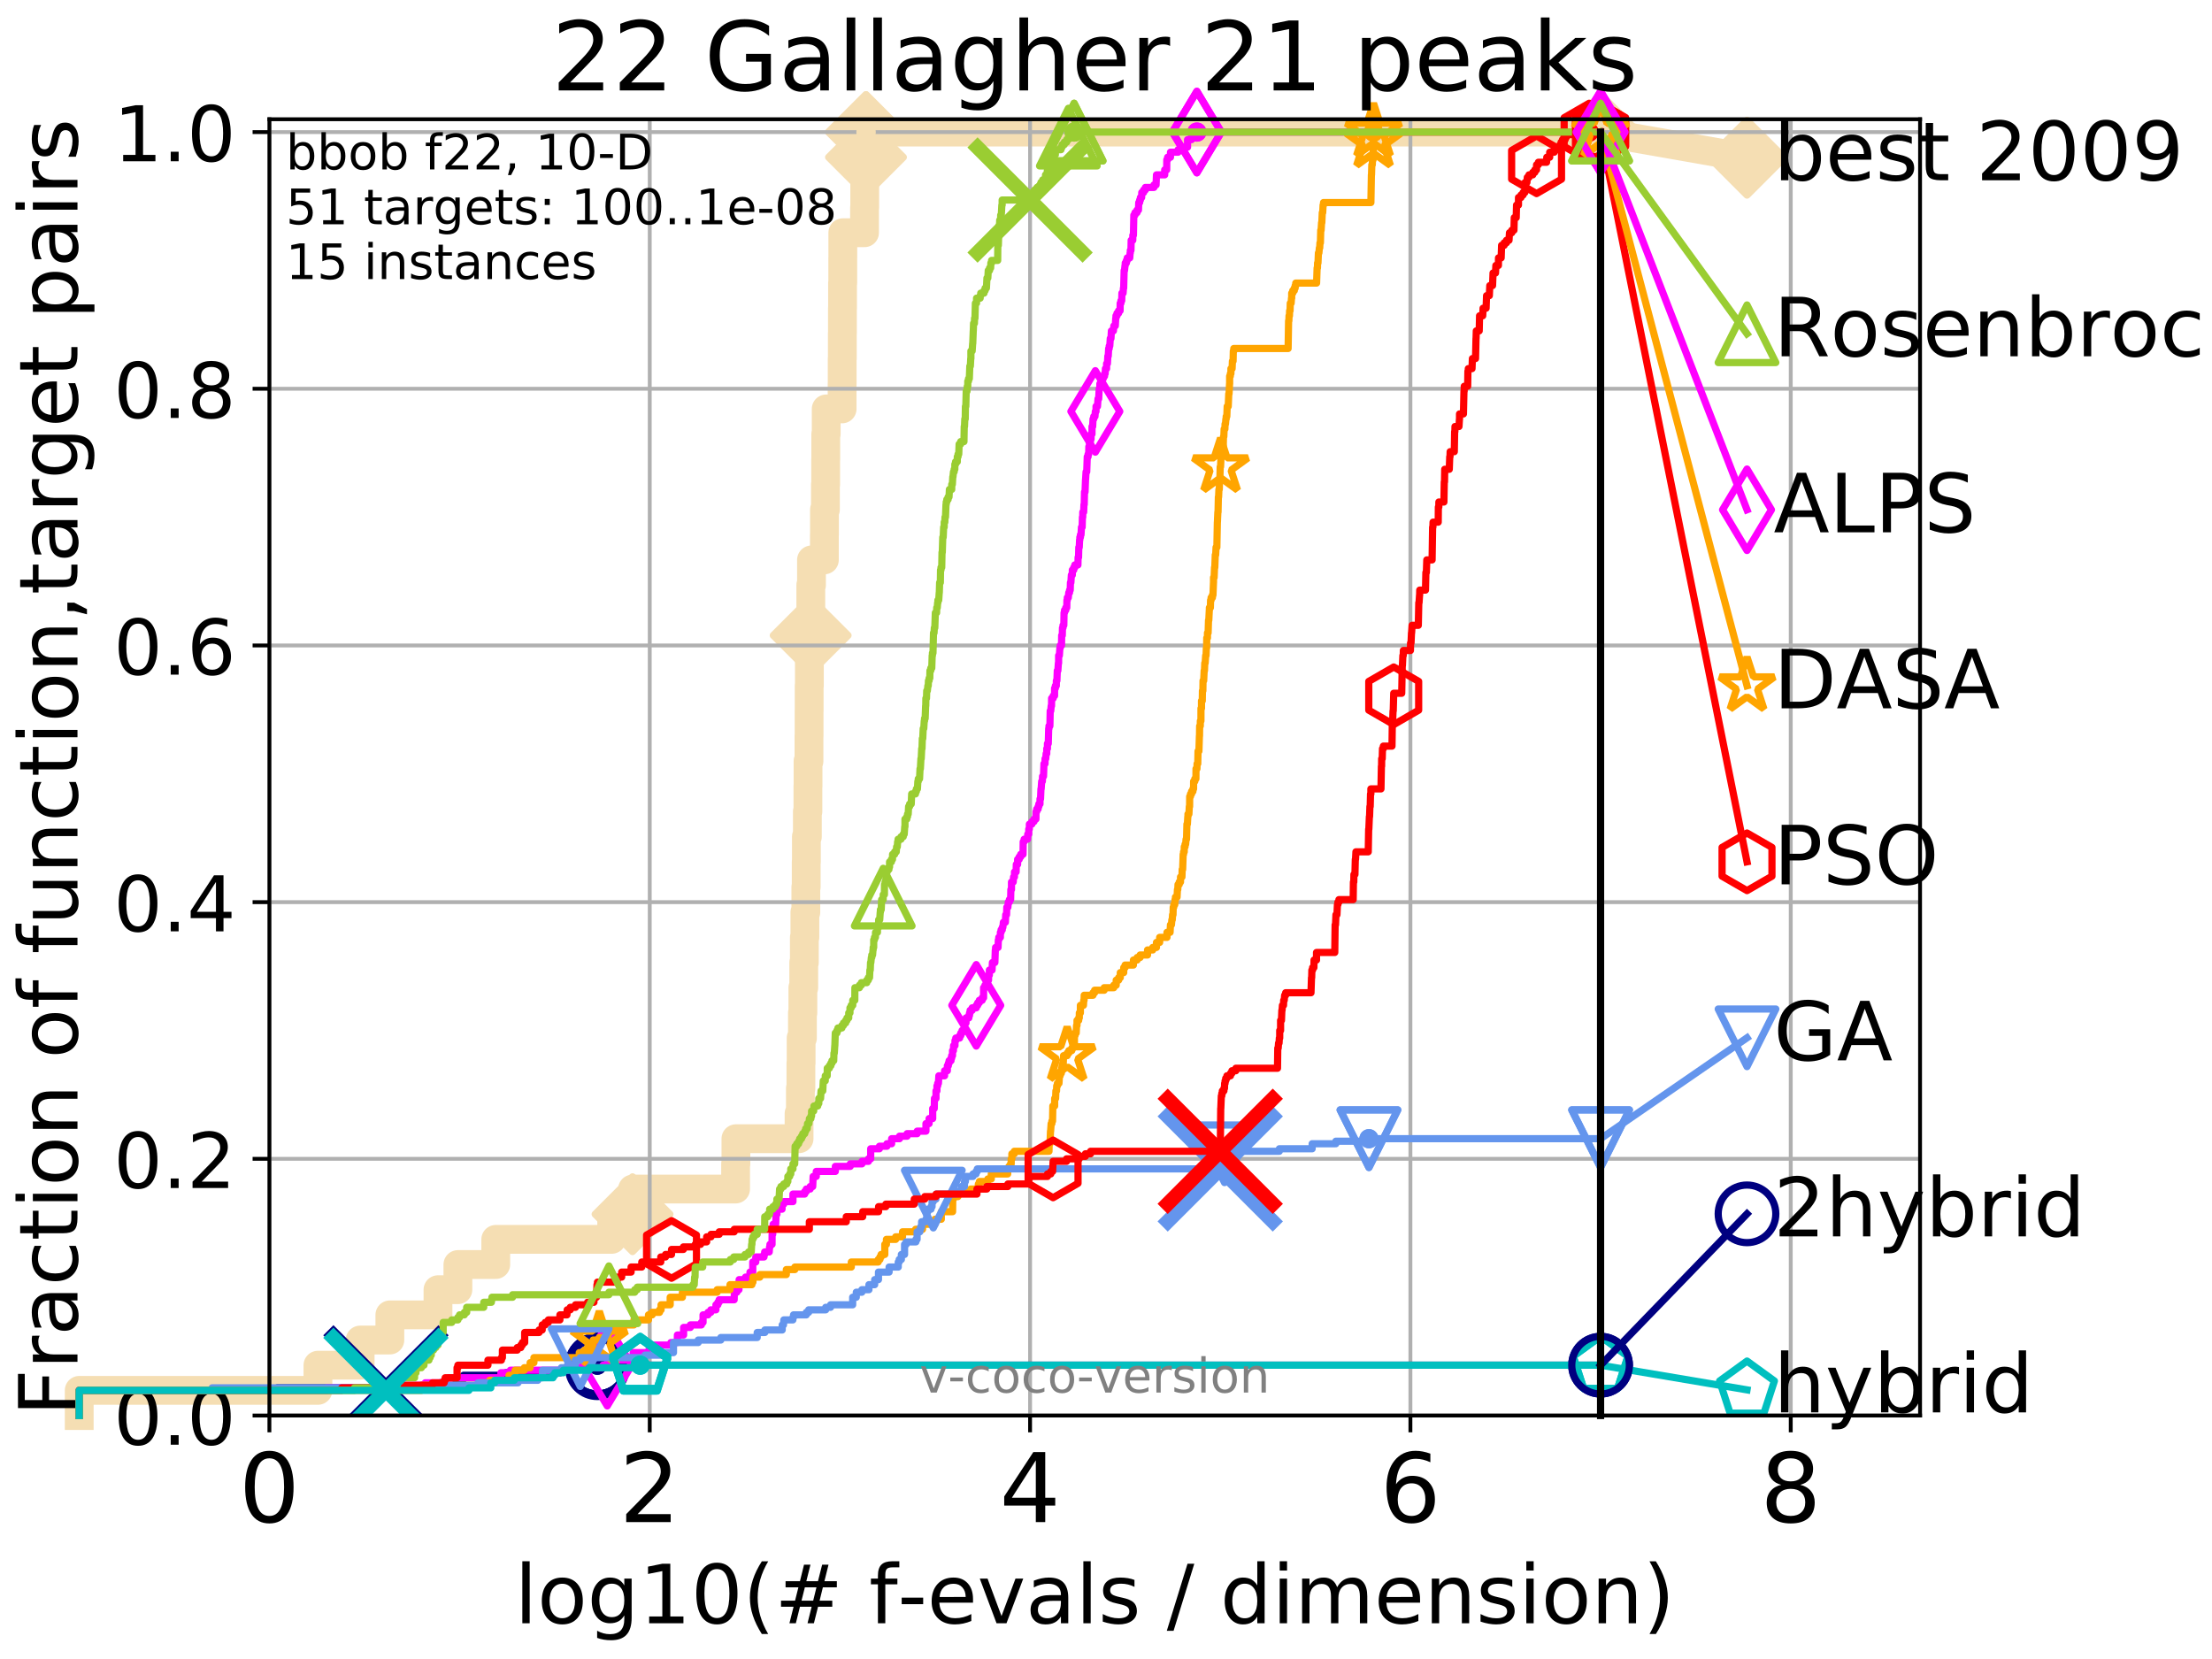 <?xml version="1.0" encoding="utf-8" standalone="no"?>
<!DOCTYPE svg PUBLIC "-//W3C//DTD SVG 1.1//EN"
  "http://www.w3.org/Graphics/SVG/1.1/DTD/svg11.dtd">
<!-- Created with matplotlib (http://matplotlib.org/) -->
<svg height="345.6pt" version="1.1" viewBox="0 0 460.8 345.6" width="460.8pt" xmlns="http://www.w3.org/2000/svg" xmlns:xlink="http://www.w3.org/1999/xlink">
 <defs>
  <style type="text/css">
*{stroke-linecap:butt;stroke-linejoin:round;}
  </style>
 </defs>
 <g id="figure_1">
  <g id="patch_1">
   <path d="M 0 345.6 
L 460.8 345.6 
L 460.8 0 
L 0 0 
z
" style="fill:#ffffff;"/>
  </g>
  <g id="axes_1">
   <g id="patch_2">
    <path d="M 56.12 294.88 
L 399.984 294.88 
L 399.984 24.84 
L 56.12 24.84 
z
" style="fill:#ffffff;"/>
   </g>
   <g id="line2d_1">
    <path d="M 16.504 294.88 
L 16.504 289.638 
L 66.233 289.638 
L 66.233 284.395 
L 75.021 284.395 
L 75.021 279.153 
L 81.215 279.153 
L 81.215 273.91 
L 91.239 273.91 
L 91.239 268.668 
L 95.388 268.668 
L 95.388 263.425 
L 103.276 263.425 
L 103.276 258.183 
L 127.429 258.183 
L 127.429 252.94 
L 131.768 252.94 
L 131.768 247.698 
L 153.237 247.698 
L 153.237 242.455 
L 153.304 242.455 
L 153.304 237.213 
L 166.46 237.213 
L 166.46 231.97 
L 166.737 231.97 
L 166.737 226.728 
L 166.842 226.728 
L 166.842 221.485 
L 166.889 221.485 
L 166.889 216.243 
L 167.162 216.243 
L 167.162 211 
L 167.254 211 
L 167.254 205.758 
L 167.436 205.758 
L 167.436 200.515 
L 167.561 200.515 
L 167.561 195.273 
L 167.672 195.273 
L 167.672 190.03 
L 167.87 190.03 
L 167.87 184.788 
L 167.948 184.788 
L 167.948 179.546 
L 167.987 179.546 
L 167.987 174.303 
L 168.189 174.303 
L 168.189 169.061 
L 168.301 169.061 
L 168.301 163.818 
L 168.327 163.818 
L 168.327 158.576 
L 168.523 158.576 
L 168.523 153.333 
L 168.548 153.333 
L 168.548 148.091 
L 168.565 148.091 
L 168.565 142.848 
L 168.608 142.848 
L 168.608 137.606 
L 168.643 137.606 
L 168.643 132.363 
L 168.875 132.363 
L 168.875 127.121 
L 168.904 127.121 
L 168.904 121.878 
L 169.048 121.878 
L 169.048 116.636 
L 171.734 116.636 
L 171.734 111.393 
L 171.753 111.393 
L 171.753 106.151 
L 171.949 106.151 
L 171.949 100.908 
L 172 100.908 
L 172 95.666 
L 172.022 95.666 
L 172.022 90.423 
L 172.114 90.423 
L 172.114 85.181 
L 175.429 85.181 
L 175.429 79.938 
L 175.442 79.938 
L 175.442 74.696 
L 175.472 74.696 
L 175.472 69.453 
L 175.491 69.453 
L 175.491 64.211 
L 175.517 64.211 
L 175.517 58.969 
L 175.561 58.969 
L 175.561 53.726 
L 175.572 53.726 
L 175.572 48.484 
L 180.097 48.484 
L 180.097 43.241 
L 180.14 43.241 
L 180.14 37.999 
L 180.171 37.999 
L 180.171 32.756 
L 180.4 32.756 
L 180.4 27.514 
L 333.43 27.514 
" style="fill:none;stroke:#f5deb3;stroke-linecap:square;stroke-width:6;"/>
   </g>
   <g id="line2d_2">
    <defs>
     <path d="M -0 7.778 
L 7.778 0 
L 0 -7.778 
L -7.778 -0 
z
" id="m837f90fd36" style="stroke:#f5deb3;stroke-linejoin:miter;stroke-width:1.5;"/>
    </defs>
    <g>
     <use style="fill:#f5deb3;stroke:#f5deb3;stroke-linejoin:miter;stroke-width:1.5;" x="131.768" xlink:href="#m837f90fd36" y="252.94"/>
     <use style="fill:#f5deb3;stroke:#f5deb3;stroke-linejoin:miter;stroke-width:1.5;" x="168.875" xlink:href="#m837f90fd36" y="132.363"/>
     <use style="fill:#f5deb3;stroke:#f5deb3;stroke-linejoin:miter;stroke-width:1.5;" x="180.4" xlink:href="#m837f90fd36" y="32.756"/>
     <use style="fill:#f5deb3;stroke:#f5deb3;stroke-linejoin:miter;stroke-width:1.5;" x="180.4" xlink:href="#m837f90fd36" y="27.514"/>
     <use style="fill:#f5deb3;stroke:#f5deb3;stroke-linejoin:miter;stroke-width:1.5;" x="180.4" xlink:href="#m837f90fd36" y="27.514"/>
     <use style="fill:#f5deb3;stroke:#f5deb3;stroke-linejoin:miter;stroke-width:1.5;" x="333.43" xlink:href="#m837f90fd36" y="27.514"/>
    </g>
   </g>
   <g id="line2d_3">
    <path style="fill:none;stroke:#f5deb3;stroke-linecap:square;stroke-width:6;"/>
    <g/>
   </g>
   <g id="line2d_4">
    <path d="M 333.43 27.514 
L 363.934 32.861 
" style="fill:none;stroke:#f5deb3;stroke-linecap:square;stroke-width:6;"/>
    <g>
     <use style="fill:#f5deb3;stroke:#f5deb3;stroke-linejoin:miter;stroke-width:1.5;" x="333.43" xlink:href="#m837f90fd36" y="27.514"/>
     <use style="fill:#f5deb3;stroke:#f5deb3;stroke-linejoin:miter;stroke-width:1.5;" x="363.934" xlink:href="#m837f90fd36" y="32.861"/>
    </g>
   </g>
   <g id="matplotlib.axis_1">
    <g id="xtick_1">
     <g id="line2d_5">
      <path clip-path="url(#p8d70cfad60)" d="M 56.12 294.88 
L 56.12 24.84 
" style="fill:none;stroke:#b0b0b0;stroke-linecap:square;stroke-width:0.8;"/>
     </g>
     <g id="line2d_6">
      <defs>
       <path d="M 0 0 
L 0 3.5 
" id="m382386160b" style="stroke:#000000;stroke-width:0.8;"/>
      </defs>
      <g>
       <use style="stroke:#000000;stroke-width:0.8;" x="56.12" xlink:href="#m382386160b" y="294.88"/>
      </g>
     </g>
     <g id="text_1">
      <!-- 0 -->
      <defs>
       <path d="M 31.781 66.406 
Q 24.172 66.406 20.328 58.906 
Q 16.5 51.422 16.5 36.375 
Q 16.5 21.391 20.328 13.891 
Q 24.172 6.391 31.781 6.391 
Q 39.453 6.391 43.281 13.891 
Q 47.125 21.391 47.125 36.375 
Q 47.125 51.422 43.281 58.906 
Q 39.453 66.406 31.781 66.406 
z
M 31.781 74.219 
Q 44.047 74.219 50.516 64.516 
Q 56.984 54.828 56.984 36.375 
Q 56.984 17.969 50.516 8.266 
Q 44.047 -1.422 31.781 -1.422 
Q 19.531 -1.422 13.062 8.266 
Q 6.594 17.969 6.594 36.375 
Q 6.594 54.828 13.062 64.516 
Q 19.531 74.219 31.781 74.219 
z
" id="DejaVuSans-30"/>
      </defs>
      <g transform="translate(49.758 317.077)scale(0.2 -0.2)">
       <use xlink:href="#DejaVuSans-30"/>
      </g>
     </g>
    </g>
    <g id="xtick_2">
     <g id="line2d_7">
      <path clip-path="url(#p8d70cfad60)" d="M 135.351 294.88 
L 135.351 24.84 
" style="fill:none;stroke:#b0b0b0;stroke-linecap:square;stroke-width:0.8;"/>
     </g>
     <g id="line2d_8">
      <g>
       <use style="stroke:#000000;stroke-width:0.8;" x="135.351" xlink:href="#m382386160b" y="294.88"/>
      </g>
     </g>
     <g id="text_2">
      <!-- 2 -->
      <defs>
       <path d="M 19.188 8.297 
L 53.609 8.297 
L 53.609 0 
L 7.328 0 
L 7.328 8.297 
Q 12.938 14.109 22.625 23.891 
Q 32.328 33.688 34.812 36.531 
Q 39.547 41.844 41.422 45.531 
Q 43.312 49.219 43.312 52.781 
Q 43.312 58.594 39.234 62.25 
Q 35.156 65.922 28.609 65.922 
Q 23.969 65.922 18.812 64.312 
Q 13.672 62.703 7.812 59.422 
L 7.812 69.391 
Q 13.766 71.781 18.938 73 
Q 24.125 74.219 28.422 74.219 
Q 39.75 74.219 46.484 68.547 
Q 53.219 62.891 53.219 53.422 
Q 53.219 48.922 51.531 44.891 
Q 49.859 40.875 45.406 35.406 
Q 44.188 33.984 37.641 27.219 
Q 31.109 20.453 19.188 8.297 
z
" id="DejaVuSans-32"/>
      </defs>
      <g transform="translate(128.989 317.077)scale(0.2 -0.2)">
       <use xlink:href="#DejaVuSans-32"/>
      </g>
     </g>
    </g>
    <g id="xtick_3">
     <g id="line2d_9">
      <path clip-path="url(#p8d70cfad60)" d="M 214.583 294.88 
L 214.583 24.84 
" style="fill:none;stroke:#b0b0b0;stroke-linecap:square;stroke-width:0.8;"/>
     </g>
     <g id="line2d_10">
      <g>
       <use style="stroke:#000000;stroke-width:0.8;" x="214.583" xlink:href="#m382386160b" y="294.88"/>
      </g>
     </g>
     <g id="text_3">
      <!-- 4 -->
      <defs>
       <path d="M 37.797 64.312 
L 12.891 25.391 
L 37.797 25.391 
z
M 35.203 72.906 
L 47.609 72.906 
L 47.609 25.391 
L 58.016 25.391 
L 58.016 17.188 
L 47.609 17.188 
L 47.609 0 
L 37.797 0 
L 37.797 17.188 
L 4.891 17.188 
L 4.891 26.703 
z
" id="DejaVuSans-34"/>
      </defs>
      <g transform="translate(208.22 317.077)scale(0.2 -0.2)">
       <use xlink:href="#DejaVuSans-34"/>
      </g>
     </g>
    </g>
    <g id="xtick_4">
     <g id="line2d_11">
      <path clip-path="url(#p8d70cfad60)" d="M 293.814 294.88 
L 293.814 24.84 
" style="fill:none;stroke:#b0b0b0;stroke-linecap:square;stroke-width:0.8;"/>
     </g>
     <g id="line2d_12">
      <g>
       <use style="stroke:#000000;stroke-width:0.8;" x="293.814" xlink:href="#m382386160b" y="294.88"/>
      </g>
     </g>
     <g id="text_4">
      <!-- 6 -->
      <defs>
       <path d="M 33.016 40.375 
Q 26.375 40.375 22.484 35.828 
Q 18.609 31.297 18.609 23.391 
Q 18.609 15.531 22.484 10.953 
Q 26.375 6.391 33.016 6.391 
Q 39.656 6.391 43.531 10.953 
Q 47.406 15.531 47.406 23.391 
Q 47.406 31.297 43.531 35.828 
Q 39.656 40.375 33.016 40.375 
z
M 52.594 71.297 
L 52.594 62.312 
Q 48.875 64.062 45.094 64.984 
Q 41.312 65.922 37.594 65.922 
Q 27.828 65.922 22.672 59.328 
Q 17.531 52.734 16.797 39.406 
Q 19.672 43.656 24.016 45.922 
Q 28.375 48.188 33.594 48.188 
Q 44.578 48.188 50.953 41.516 
Q 57.328 34.859 57.328 23.391 
Q 57.328 12.156 50.688 5.359 
Q 44.047 -1.422 33.016 -1.422 
Q 20.359 -1.422 13.672 8.266 
Q 6.984 17.969 6.984 36.375 
Q 6.984 53.656 15.188 63.938 
Q 23.391 74.219 37.203 74.219 
Q 40.922 74.219 44.703 73.484 
Q 48.484 72.75 52.594 71.297 
z
" id="DejaVuSans-36"/>
      </defs>
      <g transform="translate(287.452 317.077)scale(0.2 -0.2)">
       <use xlink:href="#DejaVuSans-36"/>
      </g>
     </g>
    </g>
    <g id="xtick_5">
     <g id="line2d_13">
      <path clip-path="url(#p8d70cfad60)" d="M 373.045 294.88 
L 373.045 24.84 
" style="fill:none;stroke:#b0b0b0;stroke-linecap:square;stroke-width:0.8;"/>
     </g>
     <g id="line2d_14">
      <g>
       <use style="stroke:#000000;stroke-width:0.8;" x="373.045" xlink:href="#m382386160b" y="294.88"/>
      </g>
     </g>
     <g id="text_5">
      <!-- 8 -->
      <defs>
       <path d="M 31.781 34.625 
Q 24.75 34.625 20.719 30.859 
Q 16.703 27.094 16.703 20.516 
Q 16.703 13.922 20.719 10.156 
Q 24.75 6.391 31.781 6.391 
Q 38.812 6.391 42.859 10.172 
Q 46.922 13.969 46.922 20.516 
Q 46.922 27.094 42.891 30.859 
Q 38.875 34.625 31.781 34.625 
z
M 21.922 38.812 
Q 15.578 40.375 12.031 44.719 
Q 8.5 49.078 8.5 55.328 
Q 8.5 64.062 14.719 69.141 
Q 20.953 74.219 31.781 74.219 
Q 42.672 74.219 48.875 69.141 
Q 55.078 64.062 55.078 55.328 
Q 55.078 49.078 51.531 44.719 
Q 48 40.375 41.703 38.812 
Q 48.828 37.156 52.797 32.312 
Q 56.781 27.484 56.781 20.516 
Q 56.781 9.906 50.312 4.234 
Q 43.844 -1.422 31.781 -1.422 
Q 19.734 -1.422 13.25 4.234 
Q 6.781 9.906 6.781 20.516 
Q 6.781 27.484 10.781 32.312 
Q 14.797 37.156 21.922 38.812 
z
M 18.312 54.391 
Q 18.312 48.734 21.844 45.562 
Q 25.391 42.391 31.781 42.391 
Q 38.141 42.391 41.719 45.562 
Q 45.312 48.734 45.312 54.391 
Q 45.312 60.062 41.719 63.234 
Q 38.141 66.406 31.781 66.406 
Q 25.391 66.406 21.844 63.234 
Q 18.312 60.062 18.312 54.391 
z
" id="DejaVuSans-38"/>
      </defs>
      <g transform="translate(366.683 317.077)scale(0.2 -0.2)">
       <use xlink:href="#DejaVuSans-38"/>
      </g>
     </g>
    </g>
    <g id="text_6">
     <!-- log10(# f-evals / dimension) -->
     <defs>
      <path d="M 9.422 75.984 
L 18.406 75.984 
L 18.406 0 
L 9.422 0 
z
" id="DejaVuSans-6c"/>
      <path d="M 30.609 48.391 
Q 23.391 48.391 19.188 42.75 
Q 14.984 37.109 14.984 27.297 
Q 14.984 17.484 19.156 11.844 
Q 23.344 6.203 30.609 6.203 
Q 37.797 6.203 41.984 11.859 
Q 46.188 17.531 46.188 27.297 
Q 46.188 37.016 41.984 42.703 
Q 37.797 48.391 30.609 48.391 
z
M 30.609 56 
Q 42.328 56 49.016 48.375 
Q 55.719 40.766 55.719 27.297 
Q 55.719 13.875 49.016 6.219 
Q 42.328 -1.422 30.609 -1.422 
Q 18.844 -1.422 12.172 6.219 
Q 5.516 13.875 5.516 27.297 
Q 5.516 40.766 12.172 48.375 
Q 18.844 56 30.609 56 
z
" id="DejaVuSans-6f"/>
      <path d="M 45.406 27.984 
Q 45.406 37.75 41.375 43.109 
Q 37.359 48.484 30.078 48.484 
Q 22.859 48.484 18.828 43.109 
Q 14.797 37.75 14.797 27.984 
Q 14.797 18.266 18.828 12.891 
Q 22.859 7.516 30.078 7.516 
Q 37.359 7.516 41.375 12.891 
Q 45.406 18.266 45.406 27.984 
z
M 54.391 6.781 
Q 54.391 -7.172 48.188 -13.984 
Q 42 -20.797 29.203 -20.797 
Q 24.469 -20.797 20.266 -20.094 
Q 16.062 -19.391 12.109 -17.922 
L 12.109 -9.188 
Q 16.062 -11.328 19.922 -12.344 
Q 23.781 -13.375 27.781 -13.375 
Q 36.625 -13.375 41.016 -8.766 
Q 45.406 -4.156 45.406 5.172 
L 45.406 9.625 
Q 42.625 4.781 38.281 2.391 
Q 33.938 0 27.875 0 
Q 17.828 0 11.672 7.656 
Q 5.516 15.328 5.516 27.984 
Q 5.516 40.672 11.672 48.328 
Q 17.828 56 27.875 56 
Q 33.938 56 38.281 53.609 
Q 42.625 51.219 45.406 46.391 
L 45.406 54.688 
L 54.391 54.688 
z
" id="DejaVuSans-67"/>
      <path d="M 12.406 8.297 
L 28.516 8.297 
L 28.516 63.922 
L 10.984 60.406 
L 10.984 69.391 
L 28.422 72.906 
L 38.281 72.906 
L 38.281 8.297 
L 54.391 8.297 
L 54.391 0 
L 12.406 0 
z
" id="DejaVuSans-31"/>
      <path d="M 31 75.875 
Q 24.469 64.656 21.281 53.656 
Q 18.109 42.672 18.109 31.391 
Q 18.109 20.125 21.312 9.062 
Q 24.516 -2 31 -13.188 
L 23.188 -13.188 
Q 15.875 -1.703 12.234 9.375 
Q 8.594 20.453 8.594 31.391 
Q 8.594 42.281 12.203 53.312 
Q 15.828 64.359 23.188 75.875 
z
" id="DejaVuSans-28"/>
      <path d="M 51.125 44 
L 36.922 44 
L 32.812 27.688 
L 47.125 27.688 
z
M 43.797 71.781 
L 38.719 51.516 
L 52.984 51.516 
L 58.109 71.781 
L 65.922 71.781 
L 60.891 51.516 
L 76.125 51.516 
L 76.125 44 
L 58.984 44 
L 54.984 27.688 
L 70.516 27.688 
L 70.516 20.219 
L 53.078 20.219 
L 48 0 
L 40.188 0 
L 45.219 20.219 
L 30.906 20.219 
L 25.875 0 
L 18.016 0 
L 23.094 20.219 
L 7.719 20.219 
L 7.719 27.688 
L 24.906 27.688 
L 29 44 
L 13.281 44 
L 13.281 51.516 
L 30.906 51.516 
L 35.891 71.781 
z
" id="DejaVuSans-23"/>
      <path id="DejaVuSans-20"/>
      <path d="M 37.109 75.984 
L 37.109 68.5 
L 28.516 68.5 
Q 23.688 68.5 21.797 66.547 
Q 19.922 64.594 19.922 59.516 
L 19.922 54.688 
L 34.719 54.688 
L 34.719 47.703 
L 19.922 47.703 
L 19.922 0 
L 10.891 0 
L 10.891 47.703 
L 2.297 47.703 
L 2.297 54.688 
L 10.891 54.688 
L 10.891 58.5 
Q 10.891 67.625 15.141 71.797 
Q 19.391 75.984 28.609 75.984 
z
" id="DejaVuSans-66"/>
      <path d="M 4.891 31.391 
L 31.203 31.391 
L 31.203 23.391 
L 4.891 23.391 
z
" id="DejaVuSans-2d"/>
      <path d="M 56.203 29.594 
L 56.203 25.203 
L 14.891 25.203 
Q 15.484 15.922 20.484 11.062 
Q 25.484 6.203 34.422 6.203 
Q 39.594 6.203 44.453 7.469 
Q 49.312 8.734 54.109 11.281 
L 54.109 2.781 
Q 49.266 0.734 44.188 -0.344 
Q 39.109 -1.422 33.891 -1.422 
Q 20.797 -1.422 13.156 6.188 
Q 5.516 13.812 5.516 26.812 
Q 5.516 40.234 12.766 48.109 
Q 20.016 56 32.328 56 
Q 43.359 56 49.781 48.891 
Q 56.203 41.797 56.203 29.594 
z
M 47.219 32.234 
Q 47.125 39.594 43.094 43.984 
Q 39.062 48.391 32.422 48.391 
Q 24.906 48.391 20.391 44.141 
Q 15.875 39.891 15.188 32.172 
z
" id="DejaVuSans-65"/>
      <path d="M 2.984 54.688 
L 12.5 54.688 
L 29.594 8.797 
L 46.688 54.688 
L 56.203 54.688 
L 35.688 0 
L 23.484 0 
z
" id="DejaVuSans-76"/>
      <path d="M 34.281 27.484 
Q 23.391 27.484 19.188 25 
Q 14.984 22.516 14.984 16.5 
Q 14.984 11.719 18.141 8.906 
Q 21.297 6.109 26.703 6.109 
Q 34.188 6.109 38.703 11.406 
Q 43.219 16.703 43.219 25.484 
L 43.219 27.484 
z
M 52.203 31.203 
L 52.203 0 
L 43.219 0 
L 43.219 8.297 
Q 40.141 3.328 35.547 0.953 
Q 30.953 -1.422 24.312 -1.422 
Q 15.922 -1.422 10.953 3.297 
Q 6 8.016 6 15.922 
Q 6 25.141 12.172 29.828 
Q 18.359 34.516 30.609 34.516 
L 43.219 34.516 
L 43.219 35.406 
Q 43.219 41.609 39.141 45 
Q 35.062 48.391 27.688 48.391 
Q 23 48.391 18.547 47.266 
Q 14.109 46.141 10.016 43.891 
L 10.016 52.203 
Q 14.938 54.109 19.578 55.047 
Q 24.219 56 28.609 56 
Q 40.484 56 46.344 49.844 
Q 52.203 43.703 52.203 31.203 
z
" id="DejaVuSans-61"/>
      <path d="M 44.281 53.078 
L 44.281 44.578 
Q 40.484 46.531 36.375 47.5 
Q 32.281 48.484 27.875 48.484 
Q 21.188 48.484 17.844 46.438 
Q 14.5 44.391 14.5 40.281 
Q 14.5 37.156 16.891 35.375 
Q 19.281 33.594 26.516 31.984 
L 29.594 31.297 
Q 39.156 29.25 43.188 25.516 
Q 47.219 21.781 47.219 15.094 
Q 47.219 7.469 41.188 3.016 
Q 35.156 -1.422 24.609 -1.422 
Q 20.219 -1.422 15.453 -0.562 
Q 10.688 0.297 5.422 2 
L 5.422 11.281 
Q 10.406 8.688 15.234 7.391 
Q 20.062 6.109 24.812 6.109 
Q 31.156 6.109 34.562 8.281 
Q 37.984 10.453 37.984 14.406 
Q 37.984 18.062 35.516 20.016 
Q 33.062 21.969 24.703 23.781 
L 21.578 24.516 
Q 13.234 26.266 9.516 29.906 
Q 5.812 33.547 5.812 39.891 
Q 5.812 47.609 11.281 51.797 
Q 16.75 56 26.812 56 
Q 31.781 56 36.172 55.266 
Q 40.578 54.547 44.281 53.078 
z
" id="DejaVuSans-73"/>
      <path d="M 25.391 72.906 
L 33.688 72.906 
L 8.297 -9.281 
L 0 -9.281 
z
" id="DejaVuSans-2f"/>
      <path d="M 45.406 46.391 
L 45.406 75.984 
L 54.391 75.984 
L 54.391 0 
L 45.406 0 
L 45.406 8.203 
Q 42.578 3.328 38.25 0.953 
Q 33.938 -1.422 27.875 -1.422 
Q 17.969 -1.422 11.734 6.484 
Q 5.516 14.406 5.516 27.297 
Q 5.516 40.188 11.734 48.094 
Q 17.969 56 27.875 56 
Q 33.938 56 38.25 53.625 
Q 42.578 51.266 45.406 46.391 
z
M 14.797 27.297 
Q 14.797 17.391 18.875 11.75 
Q 22.953 6.109 30.078 6.109 
Q 37.203 6.109 41.297 11.75 
Q 45.406 17.391 45.406 27.297 
Q 45.406 37.203 41.297 42.844 
Q 37.203 48.484 30.078 48.484 
Q 22.953 48.484 18.875 42.844 
Q 14.797 37.203 14.797 27.297 
z
" id="DejaVuSans-64"/>
      <path d="M 9.422 54.688 
L 18.406 54.688 
L 18.406 0 
L 9.422 0 
z
M 9.422 75.984 
L 18.406 75.984 
L 18.406 64.594 
L 9.422 64.594 
z
" id="DejaVuSans-69"/>
      <path d="M 52 44.188 
Q 55.375 50.25 60.062 53.125 
Q 64.75 56 71.094 56 
Q 79.641 56 84.281 50.016 
Q 88.922 44.047 88.922 33.016 
L 88.922 0 
L 79.891 0 
L 79.891 32.719 
Q 79.891 40.578 77.094 44.375 
Q 74.312 48.188 68.609 48.188 
Q 61.625 48.188 57.562 43.547 
Q 53.516 38.922 53.516 30.906 
L 53.516 0 
L 44.484 0 
L 44.484 32.719 
Q 44.484 40.625 41.703 44.406 
Q 38.922 48.188 33.109 48.188 
Q 26.219 48.188 22.156 43.531 
Q 18.109 38.875 18.109 30.906 
L 18.109 0 
L 9.078 0 
L 9.078 54.688 
L 18.109 54.688 
L 18.109 46.188 
Q 21.188 51.219 25.484 53.609 
Q 29.781 56 35.688 56 
Q 41.656 56 45.828 52.969 
Q 50 49.953 52 44.188 
z
" id="DejaVuSans-6d"/>
      <path d="M 54.891 33.016 
L 54.891 0 
L 45.906 0 
L 45.906 32.719 
Q 45.906 40.484 42.875 44.328 
Q 39.844 48.188 33.797 48.188 
Q 26.516 48.188 22.312 43.547 
Q 18.109 38.922 18.109 30.906 
L 18.109 0 
L 9.078 0 
L 9.078 54.688 
L 18.109 54.688 
L 18.109 46.188 
Q 21.344 51.125 25.703 53.562 
Q 30.078 56 35.797 56 
Q 45.219 56 50.047 50.172 
Q 54.891 44.344 54.891 33.016 
z
" id="DejaVuSans-6e"/>
      <path d="M 8.016 75.875 
L 15.828 75.875 
Q 23.141 64.359 26.781 53.312 
Q 30.422 42.281 30.422 31.391 
Q 30.422 20.453 26.781 9.375 
Q 23.141 -1.703 15.828 -13.188 
L 8.016 -13.188 
Q 14.5 -2 17.703 9.062 
Q 20.906 20.125 20.906 31.391 
Q 20.906 42.672 17.703 53.656 
Q 14.5 64.656 8.016 75.875 
z
" id="DejaVuSans-29"/>
     </defs>
     <g transform="translate(107.211 338.154)scale(0.17 -0.17)">
      <use xlink:href="#DejaVuSans-6c"/>
      <use x="27.783" xlink:href="#DejaVuSans-6f"/>
      <use x="88.965" xlink:href="#DejaVuSans-67"/>
      <use x="152.441" xlink:href="#DejaVuSans-31"/>
      <use x="216.064" xlink:href="#DejaVuSans-30"/>
      <use x="279.688" xlink:href="#DejaVuSans-28"/>
      <use x="318.701" xlink:href="#DejaVuSans-23"/>
      <use x="402.49" xlink:href="#DejaVuSans-20"/>
      <use x="434.277" xlink:href="#DejaVuSans-66"/>
      <use x="469.404" xlink:href="#DejaVuSans-2d"/>
      <use x="505.488" xlink:href="#DejaVuSans-65"/>
      <use x="567.012" xlink:href="#DejaVuSans-76"/>
      <use x="626.191" xlink:href="#DejaVuSans-61"/>
      <use x="687.471" xlink:href="#DejaVuSans-6c"/>
      <use x="715.254" xlink:href="#DejaVuSans-73"/>
      <use x="767.354" xlink:href="#DejaVuSans-20"/>
      <use x="799.141" xlink:href="#DejaVuSans-2f"/>
      <use x="832.832" xlink:href="#DejaVuSans-20"/>
      <use x="864.619" xlink:href="#DejaVuSans-64"/>
      <use x="928.096" xlink:href="#DejaVuSans-69"/>
      <use x="955.879" xlink:href="#DejaVuSans-6d"/>
      <use x="1053.291" xlink:href="#DejaVuSans-65"/>
      <use x="1114.814" xlink:href="#DejaVuSans-6e"/>
      <use x="1178.193" xlink:href="#DejaVuSans-73"/>
      <use x="1230.293" xlink:href="#DejaVuSans-69"/>
      <use x="1258.076" xlink:href="#DejaVuSans-6f"/>
      <use x="1319.258" xlink:href="#DejaVuSans-6e"/>
      <use x="1382.637" xlink:href="#DejaVuSans-29"/>
     </g>
    </g>
   </g>
   <g id="matplotlib.axis_2">
    <g id="ytick_1">
     <g id="line2d_15">
      <path clip-path="url(#p8d70cfad60)" d="M 56.12 294.88 
L 399.984 294.88 
" style="fill:none;stroke:#b0b0b0;stroke-linecap:square;stroke-width:0.8;"/>
     </g>
     <g id="line2d_16">
      <defs>
       <path d="M 0 0 
L -3.5 0 
" id="md2e72df889" style="stroke:#000000;stroke-width:0.8;"/>
      </defs>
      <g>
       <use style="stroke:#000000;stroke-width:0.8;" x="56.12" xlink:href="#md2e72df889" y="294.88"/>
      </g>
     </g>
     <g id="text_7">
      <!-- 0.0 -->
      <defs>
       <path d="M 10.688 12.406 
L 21 12.406 
L 21 0 
L 10.688 0 
z
" id="DejaVuSans-2e"/>
      </defs>
      <g transform="translate(23.675 300.959)scale(0.16 -0.16)">
       <use xlink:href="#DejaVuSans-30"/>
       <use x="63.623" xlink:href="#DejaVuSans-2e"/>
       <use x="95.41" xlink:href="#DejaVuSans-30"/>
      </g>
     </g>
    </g>
    <g id="ytick_2">
     <g id="line2d_17">
      <path clip-path="url(#p8d70cfad60)" d="M 56.12 241.407 
L 399.984 241.407 
" style="fill:none;stroke:#b0b0b0;stroke-linecap:square;stroke-width:0.8;"/>
     </g>
     <g id="line2d_18">
      <g>
       <use style="stroke:#000000;stroke-width:0.8;" x="56.12" xlink:href="#md2e72df889" y="241.407"/>
      </g>
     </g>
     <g id="text_8">
      <!-- 0.2 -->
      <g transform="translate(23.675 247.485)scale(0.16 -0.16)">
       <use xlink:href="#DejaVuSans-30"/>
       <use x="63.623" xlink:href="#DejaVuSans-2e"/>
       <use x="95.41" xlink:href="#DejaVuSans-32"/>
      </g>
     </g>
    </g>
    <g id="ytick_3">
     <g id="line2d_19">
      <path clip-path="url(#p8d70cfad60)" d="M 56.12 187.933 
L 399.984 187.933 
" style="fill:none;stroke:#b0b0b0;stroke-linecap:square;stroke-width:0.8;"/>
     </g>
     <g id="line2d_20">
      <g>
       <use style="stroke:#000000;stroke-width:0.8;" x="56.12" xlink:href="#md2e72df889" y="187.933"/>
      </g>
     </g>
     <g id="text_9">
      <!-- 0.4 -->
      <g transform="translate(23.675 194.012)scale(0.16 -0.16)">
       <use xlink:href="#DejaVuSans-30"/>
       <use x="63.623" xlink:href="#DejaVuSans-2e"/>
       <use x="95.41" xlink:href="#DejaVuSans-34"/>
      </g>
     </g>
    </g>
    <g id="ytick_4">
     <g id="line2d_21">
      <path clip-path="url(#p8d70cfad60)" d="M 56.12 134.46 
L 399.984 134.46 
" style="fill:none;stroke:#b0b0b0;stroke-linecap:square;stroke-width:0.8;"/>
     </g>
     <g id="line2d_22">
      <g>
       <use style="stroke:#000000;stroke-width:0.8;" x="56.12" xlink:href="#md2e72df889" y="134.46"/>
      </g>
     </g>
     <g id="text_10">
      <!-- 0.6 -->
      <g transform="translate(23.675 140.539)scale(0.16 -0.16)">
       <use xlink:href="#DejaVuSans-30"/>
       <use x="63.623" xlink:href="#DejaVuSans-2e"/>
       <use x="95.41" xlink:href="#DejaVuSans-36"/>
      </g>
     </g>
    </g>
    <g id="ytick_5">
     <g id="line2d_23">
      <path clip-path="url(#p8d70cfad60)" d="M 56.12 80.987 
L 399.984 80.987 
" style="fill:none;stroke:#b0b0b0;stroke-linecap:square;stroke-width:0.8;"/>
     </g>
     <g id="line2d_24">
      <g>
       <use style="stroke:#000000;stroke-width:0.8;" x="56.12" xlink:href="#md2e72df889" y="80.987"/>
      </g>
     </g>
     <g id="text_11">
      <!-- 0.8 -->
      <g transform="translate(23.675 87.066)scale(0.16 -0.16)">
       <use xlink:href="#DejaVuSans-30"/>
       <use x="63.623" xlink:href="#DejaVuSans-2e"/>
       <use x="95.41" xlink:href="#DejaVuSans-38"/>
      </g>
     </g>
    </g>
    <g id="ytick_6">
     <g id="line2d_25">
      <path clip-path="url(#p8d70cfad60)" d="M 56.12 27.514 
L 399.984 27.514 
" style="fill:none;stroke:#b0b0b0;stroke-linecap:square;stroke-width:0.8;"/>
     </g>
     <g id="line2d_26">
      <g>
       <use style="stroke:#000000;stroke-width:0.8;" x="56.12" xlink:href="#md2e72df889" y="27.514"/>
      </g>
     </g>
     <g id="text_12">
      <!-- 1.0 -->
      <g transform="translate(23.675 33.592)scale(0.16 -0.16)">
       <use xlink:href="#DejaVuSans-31"/>
       <use x="63.623" xlink:href="#DejaVuSans-2e"/>
       <use x="95.41" xlink:href="#DejaVuSans-30"/>
      </g>
     </g>
    </g>
    <g id="text_13">
     <!-- Fraction of function,target pairs -->
     <defs>
      <path d="M 9.812 72.906 
L 51.703 72.906 
L 51.703 64.594 
L 19.672 64.594 
L 19.672 43.109 
L 48.578 43.109 
L 48.578 34.812 
L 19.672 34.812 
L 19.672 0 
L 9.812 0 
z
" id="DejaVuSans-46"/>
      <path d="M 41.109 46.297 
Q 39.594 47.172 37.812 47.578 
Q 36.031 48 33.891 48 
Q 26.266 48 22.188 43.047 
Q 18.109 38.094 18.109 28.812 
L 18.109 0 
L 9.078 0 
L 9.078 54.688 
L 18.109 54.688 
L 18.109 46.188 
Q 20.953 51.172 25.484 53.578 
Q 30.031 56 36.531 56 
Q 37.453 56 38.578 55.875 
Q 39.703 55.766 41.062 55.516 
z
" id="DejaVuSans-72"/>
      <path d="M 48.781 52.594 
L 48.781 44.188 
Q 44.969 46.297 41.141 47.344 
Q 37.312 48.391 33.406 48.391 
Q 24.656 48.391 19.812 42.844 
Q 14.984 37.312 14.984 27.297 
Q 14.984 17.281 19.812 11.734 
Q 24.656 6.203 33.406 6.203 
Q 37.312 6.203 41.141 7.25 
Q 44.969 8.297 48.781 10.406 
L 48.781 2.094 
Q 45.016 0.344 40.984 -0.531 
Q 36.969 -1.422 32.422 -1.422 
Q 20.062 -1.422 12.781 6.344 
Q 5.516 14.109 5.516 27.297 
Q 5.516 40.672 12.859 48.328 
Q 20.219 56 33.016 56 
Q 37.156 56 41.109 55.141 
Q 45.062 54.297 48.781 52.594 
z
" id="DejaVuSans-63"/>
      <path d="M 18.312 70.219 
L 18.312 54.688 
L 36.812 54.688 
L 36.812 47.703 
L 18.312 47.703 
L 18.312 18.016 
Q 18.312 11.328 20.141 9.422 
Q 21.969 7.516 27.594 7.516 
L 36.812 7.516 
L 36.812 0 
L 27.594 0 
Q 17.188 0 13.234 3.875 
Q 9.281 7.766 9.281 18.016 
L 9.281 47.703 
L 2.688 47.703 
L 2.688 54.688 
L 9.281 54.688 
L 9.281 70.219 
z
" id="DejaVuSans-74"/>
      <path d="M 8.5 21.578 
L 8.5 54.688 
L 17.484 54.688 
L 17.484 21.922 
Q 17.484 14.156 20.5 10.266 
Q 23.531 6.391 29.594 6.391 
Q 36.859 6.391 41.078 11.031 
Q 45.312 15.672 45.312 23.688 
L 45.312 54.688 
L 54.297 54.688 
L 54.297 0 
L 45.312 0 
L 45.312 8.406 
Q 42.047 3.422 37.719 1 
Q 33.406 -1.422 27.688 -1.422 
Q 18.266 -1.422 13.375 4.438 
Q 8.5 10.297 8.5 21.578 
z
M 31.109 56 
z
" id="DejaVuSans-75"/>
      <path d="M 11.719 12.406 
L 22.016 12.406 
L 22.016 4 
L 14.016 -11.625 
L 7.719 -11.625 
L 11.719 4 
z
" id="DejaVuSans-2c"/>
      <path d="M 18.109 8.203 
L 18.109 -20.797 
L 9.078 -20.797 
L 9.078 54.688 
L 18.109 54.688 
L 18.109 46.391 
Q 20.953 51.266 25.266 53.625 
Q 29.594 56 35.594 56 
Q 45.562 56 51.781 48.094 
Q 58.016 40.188 58.016 27.297 
Q 58.016 14.406 51.781 6.484 
Q 45.562 -1.422 35.594 -1.422 
Q 29.594 -1.422 25.266 0.953 
Q 20.953 3.328 18.109 8.203 
z
M 48.688 27.297 
Q 48.688 37.203 44.609 42.844 
Q 40.531 48.484 33.406 48.484 
Q 26.266 48.484 22.188 42.844 
Q 18.109 37.203 18.109 27.297 
Q 18.109 17.391 22.188 11.75 
Q 26.266 6.109 33.406 6.109 
Q 40.531 6.109 44.609 11.75 
Q 48.688 17.391 48.688 27.297 
z
" id="DejaVuSans-70"/>
     </defs>
     <g transform="translate(16.14 294.999)rotate(-90)scale(0.17 -0.17)">
      <use xlink:href="#DejaVuSans-46"/>
      <use x="57.41" xlink:href="#DejaVuSans-72"/>
      <use x="98.523" xlink:href="#DejaVuSans-61"/>
      <use x="159.803" xlink:href="#DejaVuSans-63"/>
      <use x="214.783" xlink:href="#DejaVuSans-74"/>
      <use x="253.992" xlink:href="#DejaVuSans-69"/>
      <use x="281.775" xlink:href="#DejaVuSans-6f"/>
      <use x="342.957" xlink:href="#DejaVuSans-6e"/>
      <use x="406.336" xlink:href="#DejaVuSans-20"/>
      <use x="438.123" xlink:href="#DejaVuSans-6f"/>
      <use x="499.305" xlink:href="#DejaVuSans-66"/>
      <use x="534.51" xlink:href="#DejaVuSans-20"/>
      <use x="566.297" xlink:href="#DejaVuSans-66"/>
      <use x="601.502" xlink:href="#DejaVuSans-75"/>
      <use x="664.881" xlink:href="#DejaVuSans-6e"/>
      <use x="728.26" xlink:href="#DejaVuSans-63"/>
      <use x="783.24" xlink:href="#DejaVuSans-74"/>
      <use x="822.449" xlink:href="#DejaVuSans-69"/>
      <use x="850.232" xlink:href="#DejaVuSans-6f"/>
      <use x="911.414" xlink:href="#DejaVuSans-6e"/>
      <use x="974.793" xlink:href="#DejaVuSans-2c"/>
      <use x="1006.58" xlink:href="#DejaVuSans-74"/>
      <use x="1045.789" xlink:href="#DejaVuSans-61"/>
      <use x="1107.068" xlink:href="#DejaVuSans-72"/>
      <use x="1148.166" xlink:href="#DejaVuSans-67"/>
      <use x="1211.643" xlink:href="#DejaVuSans-65"/>
      <use x="1273.166" xlink:href="#DejaVuSans-74"/>
      <use x="1312.375" xlink:href="#DejaVuSans-20"/>
      <use x="1344.162" xlink:href="#DejaVuSans-70"/>
      <use x="1407.639" xlink:href="#DejaVuSans-61"/>
      <use x="1468.918" xlink:href="#DejaVuSans-69"/>
      <use x="1496.701" xlink:href="#DejaVuSans-72"/>
      <use x="1537.814" xlink:href="#DejaVuSans-73"/>
     </g>
    </g>
   </g>
   <g id="line2d_27">
    <defs>
     <path d="M 0 1.5 
C 0.398 1.5 0.779 1.342 1.061 1.061 
C 1.342 0.779 1.5 0.398 1.5 0 
C 1.5 -0.398 1.342 -0.779 1.061 -1.061 
C 0.779 -1.342 0.398 -1.5 0 -1.5 
C -0.398 -1.5 -0.779 -1.342 -1.061 -1.061 
C -1.342 -0.779 -1.5 -0.398 -1.5 0 
C -1.5 0.398 -1.342 0.779 -1.061 1.061 
C -0.779 1.342 -0.398 1.5 0 1.5 
z
" id="mce53f2a87c" style="stroke:#f5deb3;"/>
    </defs>
    <g>
     <use style="fill:#f5deb3;stroke:#f5deb3;" x="180.4" xlink:href="#mce53f2a87c" y="27.514"/>
     <use style="fill:#f5deb3;stroke:#f5deb3;" x="180.4" xlink:href="#mce53f2a87c" y="27.514"/>
    </g>
   </g>
   <g id="line2d_28">
    <defs>
     <path d="M 0 1.5 
C 0.398 1.5 0.779 1.342 1.061 1.061 
C 1.342 0.779 1.5 0.398 1.5 0 
C 1.5 -0.398 1.342 -0.779 1.061 -1.061 
C 0.779 -1.342 0.398 -1.5 0 -1.5 
C -0.398 -1.5 -0.779 -1.342 -1.061 -1.061 
C -1.342 -0.779 -1.5 -0.398 -1.5 0 
C -1.5 0.398 -1.342 0.779 -1.061 1.061 
C -0.779 1.342 -0.398 1.5 0 1.5 
z
" id="mb14b182107" style="stroke:#000080;"/>
    </defs>
    <g>
     <use style="fill:#000080;stroke:#000080;" x="124.428" xlink:href="#mb14b182107" y="284.395"/>
     <use style="fill:#000080;stroke:#000080;" x="124.428" xlink:href="#mb14b182107" y="284.395"/>
    </g>
   </g>
   <g id="line2d_29">
    <path d="M 16.504 294.88 
L 16.504 289.638 
L 57.76 289.638 
L 57.76 289.113 
L 87.786 289.113 
L 87.786 288.589 
L 91.68 288.589 
L 91.68 288.065 
L 94.487 288.065 
L 94.487 287.541 
L 96.41 287.541 
L 96.41 287.016 
L 96.575 287.016 
L 96.575 286.492 
L 105.364 286.492 
L 105.364 285.968 
L 116.74 285.968 
L 116.74 285.444 
L 119.195 285.444 
L 119.195 284.919 
L 124.428 284.919 
L 124.428 284.395 
L 333.43 284.395 
" style="fill:none;stroke:#000080;stroke-linecap:square;stroke-width:1.5;"/>
   </g>
   <g id="line2d_30">
    <defs>
     <path d="M 0 6 
C 1.591 6 3.117 5.368 4.243 4.243 
C 5.368 3.117 6 1.591 6 0 
C 6 -1.591 5.368 -3.117 4.243 -4.243 
C 3.117 -5.368 1.591 -6 0 -6 
C -1.591 -6 -3.117 -5.368 -4.243 -4.243 
C -5.368 -3.117 -6 -1.591 -6 0 
C -6 1.591 -5.368 3.117 -4.243 4.243 
C -3.117 5.368 -1.591 6 0 6 
z
" id="m580876386e" style="stroke:#000080;stroke-width:1.5;"/>
    </defs>
    <g>
     <use style="fill-opacity:0;stroke:#000080;stroke-width:1.5;" x="124.428" xlink:href="#m580876386e" y="284.919"/>
     <use style="fill-opacity:0;stroke:#000080;stroke-width:1.5;" x="124.428" xlink:href="#m580876386e" y="284.395"/>
     <use style="fill-opacity:0;stroke:#000080;stroke-width:1.5;" x="124.428" xlink:href="#m580876386e" y="284.395"/>
     <use style="fill-opacity:0;stroke:#000080;stroke-width:1.5;" x="124.428" xlink:href="#m580876386e" y="284.395"/>
     <use style="fill-opacity:0;stroke:#000080;stroke-width:1.5;" x="333.43" xlink:href="#m580876386e" y="284.395"/>
    </g>
   </g>
   <g id="line2d_31">
    <path style="fill:none;stroke:#000080;stroke-linecap:square;stroke-width:1.5;"/>
    <g/>
   </g>
   <g id="line2d_32">
    <path clip-path="url(#p8d70cfad60)" d="M 80.396 289.113 
" style="fill:none;stroke:#000080;stroke-linecap:square;stroke-width:1.5;"/>
    <defs>
     <path d="M -12 12 
L 12 -12 
M -12 -12 
L 12 12 
" id="m9279c53d1d" style="stroke:#000080;stroke-width:3;"/>
    </defs>
    <g clip-path="url(#p8d70cfad60)">
     <use style="fill:#000080;stroke:#000080;stroke-width:3;" x="80.396" xlink:href="#m9279c53d1d" y="289.113"/>
    </g>
   </g>
   <g id="line2d_33">
    <defs>
     <path d="M 0 1.5 
C 0.398 1.5 0.779 1.342 1.061 1.061 
C 1.342 0.779 1.5 0.398 1.5 0 
C 1.5 -0.398 1.342 -0.779 1.061 -1.061 
C 0.779 -1.342 0.398 -1.5 0 -1.5 
C -0.398 -1.5 -0.779 -1.342 -1.061 -1.061 
C -1.342 -0.779 -1.5 -0.398 -1.5 0 
C -1.5 0.398 -1.342 0.779 -1.061 1.061 
C -0.779 1.342 -0.398 1.5 0 1.5 
z
" id="m031de06c08" style="stroke:#ff00ff;"/>
    </defs>
    <g>
     <use style="fill:#ff00ff;stroke:#ff00ff;" x="249.329" xlink:href="#m031de06c08" y="27.514"/>
     <use style="fill:#ff00ff;stroke:#ff00ff;" x="249.329" xlink:href="#m031de06c08" y="27.514"/>
    </g>
   </g>
   <g id="line2d_34">
    <path d="M 16.504 294.88 
L 16.504 289.638 
L 68.046 289.638 
L 68.046 289.113 
L 80.396 289.113 
L 80.396 288.589 
L 88.587 288.589 
L 88.587 288.065 
L 93.536 288.065 
L 93.536 287.016 
L 104.351 287.016 
L 104.351 285.968 
L 106.32 285.968 
L 106.32 285.444 
L 118.384 285.444 
L 118.384 284.919 
L 125.62 284.919 
L 125.62 284.395 
L 126.505 284.395 
L 126.505 283.871 
L 128.306 283.871 
L 128.306 283.347 
L 130.333 283.347 
L 130.333 282.822 
L 131.895 282.822 
L 131.895 281.774 
L 135.144 281.774 
L 135.144 281.25 
L 135.927 281.25 
L 135.927 280.201 
L 139.759 280.201 
L 139.759 279.677 
L 141.079 279.677 
L 141.116 278.104 
L 142.407 278.104 
L 142.407 276.531 
L 143.81 276.531 
L 143.81 276.007 
L 146.111 276.007 
L 146.111 275.483 
L 146.458 275.483 
L 146.458 273.91 
L 147.491 273.91 
L 147.491 273.386 
L 148.075 273.386 
L 148.075 272.862 
L 149.142 272.862 
L 149.142 271.813 
L 149.546 271.813 
L 149.546 271.289 
L 149.816 271.289 
L 149.816 270.765 
L 152.942 270.765 
L 152.98 269.192 
L 153.503 269.192 
L 153.503 268.668 
L 153.934 268.668 
L 153.975 266.571 
L 155.299 266.571 
L 155.299 266.046 
L 156.182 266.046 
L 156.238 264.998 
L 156.811 264.998 
L 156.816 262.901 
L 157.442 262.901 
L 157.442 261.852 
L 159.155 261.852 
L 159.155 261.328 
L 159.297 261.328 
L 159.297 260.804 
L 160.245 260.804 
L 160.314 259.755 
L 160.395 259.755 
L 160.395 259.231 
L 160.83 259.231 
L 160.842 257.134 
L 160.967 257.134 
L 161.056 255.037 
L 161.592 255.037 
L 161.678 252.94 
L 161.859 252.94 
L 161.859 251.892 
L 162.917 251.892 
L 162.917 250.843 
L 163.264 250.843 
L 163.264 250.319 
L 165.187 250.319 
L 165.187 248.746 
L 167.627 248.746 
L 167.627 248.222 
L 167.971 248.222 
L 167.971 247.698 
L 168.776 247.698 
L 168.776 247.173 
L 169.301 247.173 
L 169.394 245.076 
L 170.045 245.076 
L 170.045 244.028 
L 174.017 244.028 
L 174.017 242.979 
L 177.123 242.979 
L 177.123 242.455 
L 179.56 242.455 
L 179.56 241.931 
L 180.914 241.931 
L 180.914 241.407 
L 181.381 241.407 
L 181.381 239.31 
L 183.201 239.31 
L 183.201 238.785 
L 184.761 238.785 
L 184.761 238.261 
L 185.743 238.261 
L 185.743 237.213 
L 187.384 237.213 
L 187.384 236.689 
L 188.964 236.689 
L 188.964 236.164 
L 191.064 236.164 
L 191.064 235.64 
L 192.893 235.64 
L 192.893 234.067 
L 193.546 234.067 
L 193.546 233.019 
L 194.296 233.019 
L 194.296 230.922 
L 194.622 230.922 
L 194.664 228.825 
L 194.983 228.825 
L 194.983 227.252 
L 195.182 227.252 
L 195.182 226.204 
L 195.335 226.204 
L 195.335 225.679 
L 195.489 225.679 
L 195.579 224.107 
L 196.772 224.107 
L 196.772 223.058 
L 197.35 223.058 
L 197.35 222.01 
L 197.561 222.01 
L 197.561 221.485 
L 197.715 221.485 
L 197.715 220.961 
L 198.113 220.961 
L 198.113 220.437 
L 198.246 220.437 
L 198.246 219.913 
L 198.428 219.913 
L 198.428 218.864 
L 198.617 218.864 
L 198.652 217.816 
L 198.939 217.816 
L 198.939 216.767 
L 199.107 216.767 
L 199.107 216.243 
L 199.914 216.243 
L 199.914 215.719 
L 200.158 215.719 
L 200.158 215.194 
L 200.417 215.194 
L 200.417 214.67 
L 200.897 214.67 
L 200.91 213.097 
L 201.237 213.097 
L 201.242 212.049 
L 201.826 212.049 
L 201.826 211.525 
L 201.972 211.525 
L 201.972 211 
L 202.092 211 
L 202.092 210.476 
L 202.515 210.476 
L 202.515 209.952 
L 203.374 209.952 
L 203.374 209.428 
L 203.673 209.428 
L 203.673 208.903 
L 204.01 208.903 
L 204.01 208.379 
L 204.605 208.379 
L 204.605 207.855 
L 204.9 207.855 
L 204.9 205.758 
L 205.18 205.758 
L 205.18 205.234 
L 205.561 205.234 
L 205.655 204.185 
L 205.932 204.185 
L 205.932 203.137 
L 206.1 203.137 
L 206.1 202.088 
L 206.665 202.088 
L 206.738 200.515 
L 207.25 200.515 
L 207.342 197.894 
L 207.398 197.894 
L 207.398 197.37 
L 207.915 197.37 
L 207.973 195.797 
L 208.063 195.797 
L 208.063 195.273 
L 208.395 195.273 
L 208.395 194.224 
L 208.545 194.224 
L 208.545 193.7 
L 208.793 193.7 
L 208.793 193.176 
L 208.919 193.176 
L 209.022 192.127 
L 209.437 192.127 
L 209.51 190.555 
L 209.685 190.555 
L 209.735 188.982 
L 209.965 188.982 
L 210.04 187.933 
L 210.271 187.933 
L 210.271 187.409 
L 210.532 187.409 
L 210.579 185.312 
L 210.71 185.312 
L 210.71 183.739 
L 211.069 183.739 
L 211.14 182.691 
L 211.327 182.691 
L 211.336 181.642 
L 211.674 181.642 
L 211.716 180.07 
L 211.988 180.07 
L 211.988 179.021 
L 212.322 179.021 
L 212.322 178.497 
L 212.631 178.497 
L 212.631 177.973 
L 213.115 177.973 
L 213.15 175.352 
L 213.349 175.352 
L 213.349 174.827 
L 214.05 174.827 
L 214.098 173.779 
L 214.305 173.779 
L 214.305 172.73 
L 214.427 172.73 
L 214.44 171.682 
L 214.963 171.682 
L 214.963 171.158 
L 215.4 171.158 
L 215.4 170.633 
L 215.803 170.633 
L 215.824 169.061 
L 215.972 169.061 
L 215.972 168.536 
L 216.258 168.536 
L 216.258 168.012 
L 216.407 168.012 
L 216.407 167.488 
L 216.648 167.488 
L 216.648 166.439 
L 216.761 166.439 
L 216.849 164.342 
L 216.893 164.342 
L 217 162.77 
L 217.142 162.77 
L 217.182 161.721 
L 217.385 161.721 
L 217.475 159.1 
L 217.697 159.1 
L 217.702 158.051 
L 217.852 158.051 
L 217.927 157.003 
L 218.055 157.003 
L 218.055 155.954 
L 218.2 155.954 
L 218.2 154.906 
L 218.374 154.906 
L 218.46 151.76 
L 218.521 151.76 
L 218.521 151.236 
L 218.712 151.236 
L 218.777 148.091 
L 218.89 148.091 
L 218.979 147.042 
L 219.054 147.042 
L 219.067 145.469 
L 219.399 145.469 
L 219.399 144.945 
L 219.686 144.945 
L 219.688 143.372 
L 219.857 143.372 
L 219.857 142.848 
L 220.057 142.848 
L 220.057 141.8 
L 220.173 141.8 
L 220.253 139.703 
L 220.375 139.703 
L 220.481 138.13 
L 220.527 138.13 
L 220.53 136.557 
L 220.687 136.557 
L 220.79 134.984 
L 220.868 134.984 
L 220.868 134.46 
L 221.135 134.46 
L 221.164 132.363 
L 221.294 132.363 
L 221.33 130.79 
L 221.442 130.79 
L 221.442 130.266 
L 221.614 130.266 
L 221.659 127.645 
L 221.757 127.645 
L 221.757 127.121 
L 222.013 127.121 
L 222.013 126.596 
L 222.225 126.596 
L 222.259 125.024 
L 222.338 125.024 
L 222.338 124.499 
L 222.546 124.499 
L 222.645 123.451 
L 222.808 123.451 
L 222.808 122.927 
L 222.949 122.927 
L 222.991 121.354 
L 223.088 121.354 
L 223.184 119.781 
L 223.386 119.781 
L 223.386 118.733 
L 223.682 118.733 
L 223.682 118.209 
L 223.905 118.209 
L 223.905 117.684 
L 224.553 117.684 
L 224.587 116.112 
L 224.682 116.112 
L 224.733 114.015 
L 224.829 114.015 
L 224.9 112.442 
L 224.948 112.442 
L 224.948 111.918 
L 225.073 111.918 
L 225.073 111.393 
L 225.197 111.393 
L 225.286 109.821 
L 225.434 109.821 
L 225.489 107.724 
L 225.551 107.724 
L 225.567 106.675 
L 225.747 106.675 
L 225.805 105.102 
L 225.866 105.102 
L 225.92 102.481 
L 226.035 102.481 
L 226.137 99.86 
L 226.15 99.86 
L 226.245 98.287 
L 226.385 98.287 
L 226.495 95.142 
L 226.669 95.142 
L 226.669 94.617 
L 226.794 94.617 
L 226.826 93.045 
L 226.931 93.045 
L 226.984 91.996 
L 227.156 91.996 
L 227.156 91.472 
L 227.29 91.472 
L 227.29 90.423 
L 227.483 90.423 
L 227.488 88.851 
L 227.622 88.851 
L 227.695 87.278 
L 227.851 87.278 
L 227.851 86.754 
L 228.102 86.754 
L 228.179 85.705 
L 228.324 85.705 
L 228.324 84.657 
L 228.623 84.657 
L 228.734 83.084 
L 228.875 83.084 
L 228.982 80.987 
L 229.119 80.987 
L 229.119 79.938 
L 229.351 79.938 
L 229.359 78.89 
L 229.823 78.89 
L 229.823 78.366 
L 230.094 78.366 
L 230.094 77.841 
L 230.225 77.841 
L 230.278 76.793 
L 230.523 76.793 
L 230.523 75.744 
L 230.697 75.744 
L 230.783 74.172 
L 230.869 74.172 
L 230.953 72.599 
L 231.07 72.599 
L 231.07 72.075 
L 231.189 72.075 
L 231.29 70.502 
L 231.436 70.502 
L 231.523 68.929 
L 231.944 68.929 
L 232.036 67.881 
L 232.338 67.881 
L 232.426 66.308 
L 232.476 66.308 
L 232.476 65.784 
L 232.688 65.784 
L 232.688 65.259 
L 233.018 65.259 
L 233.018 64.735 
L 233.335 64.735 
L 233.352 63.163 
L 233.511 63.163 
L 233.511 62.638 
L 233.675 62.638 
L 233.713 61.066 
L 233.958 61.066 
L 234.033 60.017 
L 234.082 60.017 
L 234.18 56.347 
L 234.258 56.347 
L 234.36 55.299 
L 234.406 55.299 
L 234.406 54.775 
L 234.653 54.775 
L 234.653 54.25 
L 234.826 54.25 
L 234.826 53.726 
L 235.349 53.726 
L 235.423 52.678 
L 235.465 52.678 
L 235.465 52.153 
L 235.601 52.153 
L 235.641 50.056 
L 235.976 50.056 
L 235.987 49.008 
L 236.111 49.008 
L 236.197 44.814 
L 236.437 44.814 
L 236.437 44.29 
L 236.864 44.29 
L 236.864 43.765 
L 237.162 43.765 
L 237.221 42.193 
L 237.412 42.193 
L 237.412 41.668 
L 237.566 41.668 
L 237.566 41.144 
L 237.824 41.144 
L 237.853 40.096 
L 238.237 40.096 
L 238.237 39.571 
L 238.605 39.571 
L 238.605 39.047 
L 240.382 39.047 
L 240.382 38.523 
L 240.831 38.523 
L 240.914 36.426 
L 242.628 36.426 
L 242.628 35.377 
L 243.043 35.377 
L 243.065 33.28 
L 243.241 33.28 
L 243.241 32.756 
L 243.833 32.756 
L 243.833 31.708 
L 245.412 31.708 
L 245.412 31.183 
L 245.961 31.183 
L 245.961 30.659 
L 247.388 30.659 
L 247.388 29.086 
L 248.231 29.086 
L 248.231 28.562 
L 248.471 28.562 
L 248.471 28.038 
L 249.329 28.038 
L 249.329 27.514 
L 333.43 27.514 
L 333.43 27.514 
" style="fill:none;stroke:#ff00ff;stroke-linecap:square;stroke-width:1.5;"/>
   </g>
   <g id="line2d_35">
    <defs>
     <path d="M -0 8.485 
L 5.091 0 
L 0 -8.485 
L -5.091 -0 
z
" id="m5e0127f400" style="stroke:#ff00ff;stroke-linejoin:miter;stroke-width:1.5;"/>
    </defs>
    <g>
     <use style="fill-opacity:0;stroke:#ff00ff;stroke-linejoin:miter;stroke-width:1.5;" x="126.505" xlink:href="#m5e0127f400" y="284.395"/>
     <use style="fill-opacity:0;stroke:#ff00ff;stroke-linejoin:miter;stroke-width:1.5;" x="203.374" xlink:href="#m5e0127f400" y="209.428"/>
     <use style="fill-opacity:0;stroke:#ff00ff;stroke-linejoin:miter;stroke-width:1.5;" x="228.179" xlink:href="#m5e0127f400" y="85.705"/>
     <use style="fill-opacity:0;stroke:#ff00ff;stroke-linejoin:miter;stroke-width:1.5;" x="249.329" xlink:href="#m5e0127f400" y="27.514"/>
     <use style="fill-opacity:0;stroke:#ff00ff;stroke-linejoin:miter;stroke-width:1.5;" x="249.329" xlink:href="#m5e0127f400" y="27.514"/>
     <use style="fill-opacity:0;stroke:#ff00ff;stroke-linejoin:miter;stroke-width:1.5;" x="333.43" xlink:href="#m5e0127f400" y="27.514"/>
    </g>
   </g>
   <g id="line2d_36">
    <path style="fill:none;stroke:#ff00ff;stroke-linecap:square;stroke-width:1.5;"/>
    <g/>
   </g>
   <g id="line2d_37">
    <defs>
     <path d="M 0 1.5 
C 0.398 1.5 0.779 1.342 1.061 1.061 
C 1.342 0.779 1.5 0.398 1.5 0 
C 1.5 -0.398 1.342 -0.779 1.061 -1.061 
C 0.779 -1.342 0.398 -1.5 0 -1.5 
C -0.398 -1.5 -0.779 -1.342 -1.061 -1.061 
C -1.342 -0.779 -1.5 -0.398 -1.5 0 
C -1.5 0.398 -1.342 0.779 -1.061 1.061 
C -0.779 1.342 -0.398 1.5 0 1.5 
z
" id="m634029f522" style="stroke:#ffa500;"/>
    </defs>
    <g>
     <use style="fill:#ffa500;stroke:#ffa500;" x="286.128" xlink:href="#m634029f522" y="27.514"/>
     <use style="fill:#ffa500;stroke:#ffa500;" x="286.128" xlink:href="#m634029f522" y="27.514"/>
    </g>
   </g>
   <g id="line2d_38">
    <path d="M 16.504 294.88 
L 16.504 289.638 
L 87.786 289.638 
L 87.786 288.589 
L 99.983 288.589 
L 99.983 288.065 
L 102.009 288.065 
L 102.009 287.541 
L 106.039 287.541 
L 106.039 286.492 
L 107.226 286.492 
L 107.314 285.444 
L 109.223 285.444 
L 109.223 284.919 
L 110.436 284.919 
L 110.436 283.871 
L 111.223 283.871 
L 111.223 282.822 
L 120.67 282.822 
L 120.67 281.774 
L 121.765 281.774 
L 121.765 281.25 
L 123.253 281.25 
L 123.253 280.725 
L 123.426 280.725 
L 123.426 280.201 
L 123.563 280.201 
L 123.563 279.153 
L 124.845 279.153 
L 124.845 278.628 
L 126.62 278.628 
L 126.62 278.104 
L 126.734 278.104 
L 126.734 277.58 
L 127.043 277.58 
L 127.043 277.056 
L 127.237 277.056 
L 127.237 276.007 
L 132.062 276.007 
L 132.062 274.959 
L 135.091 274.959 
L 135.091 273.91 
L 135.86 273.91 
L 135.86 273.386 
L 137.393 273.386 
L 137.393 272.862 
L 137.711 272.862 
L 137.711 271.813 
L 139.612 271.813 
L 139.612 270.24 
L 142.154 270.24 
L 142.154 269.192 
L 149.395 269.192 
L 149.395 268.668 
L 152.073 268.668 
L 152.073 267.619 
L 156.632 267.619 
L 156.632 267.095 
L 156.846 267.095 
L 156.846 266.046 
L 158.293 266.046 
L 158.293 265.522 
L 163.809 265.522 
L 163.809 264.474 
L 165.583 264.474 
L 165.583 263.949 
L 177.34 263.949 
L 177.34 262.901 
L 182.944 262.901 
L 182.944 262.377 
L 183.306 262.377 
L 183.306 261.852 
L 183.55 261.852 
L 183.55 261.328 
L 184.321 261.328 
L 184.321 259.231 
L 184.66 259.231 
L 184.66 258.183 
L 186.584 258.183 
L 186.584 257.658 
L 188.01 257.658 
L 188.01 256.61 
L 190.736 256.61 
L 190.736 256.086 
L 192.18 256.086 
L 192.18 255.037 
L 194.764 255.037 
L 194.764 253.989 
L 196.094 253.989 
L 196.094 252.416 
L 198.442 252.416 
L 198.475 249.795 
L 198.602 249.795 
L 198.602 249.27 
L 199.558 249.27 
L 199.558 248.746 
L 199.87 248.746 
L 199.87 248.222 
L 202.232 248.222 
L 202.232 247.698 
L 203.716 247.698 
L 203.815 246.649 
L 204.021 246.649 
L 204.021 246.125 
L 205.778 246.125 
L 205.778 245.601 
L 206.502 245.601 
L 206.502 244.552 
L 209.918 244.552 
L 209.918 243.504 
L 210.177 243.504 
L 210.177 242.979 
L 210.507 242.979 
L 210.507 242.455 
L 210.655 242.455 
L 210.655 241.407 
L 210.792 241.407 
L 210.792 240.358 
L 211.294 240.358 
L 211.294 239.834 
L 218.525 239.834 
L 218.56 238.261 
L 218.736 238.261 
L 218.835 235.64 
L 218.864 235.64 
L 218.973 234.067 
L 219.124 234.067 
L 219.124 233.543 
L 219.265 233.543 
L 219.325 230.398 
L 219.703 230.398 
L 219.707 228.825 
L 219.901 228.825 
L 219.96 227.252 
L 220.095 227.252 
L 220.129 226.204 
L 220.275 226.204 
L 220.275 225.679 
L 220.604 225.679 
L 220.705 224.107 
L 220.85 224.107 
L 220.85 223.582 
L 221.087 223.582 
L 221.138 222.534 
L 221.245 222.534 
L 221.245 222.01 
L 221.384 222.01 
L 221.384 221.485 
L 221.497 221.485 
L 221.556 219.913 
L 222.307 219.913 
L 222.307 219.388 
L 222.655 219.388 
L 222.655 218.864 
L 223.271 218.864 
L 223.271 218.34 
L 223.564 218.34 
L 223.564 217.291 
L 223.823 217.291 
L 223.823 215.719 
L 223.955 215.719 
L 223.955 215.194 
L 224.192 215.194 
L 224.268 213.622 
L 224.36 213.622 
L 224.36 212.573 
L 224.708 212.573 
L 224.708 212.049 
L 224.839 212.049 
L 224.842 211 
L 225.063 211 
L 225.065 209.428 
L 225.701 209.428 
L 225.764 208.379 
L 225.834 208.379 
L 225.857 207.331 
L 227.691 207.331 
L 227.691 206.806 
L 228.028 206.806 
L 228.028 206.282 
L 230.02 206.282 
L 230.02 205.758 
L 232.021 205.758 
L 232.021 205.234 
L 232.525 205.234 
L 232.525 204.185 
L 233.035 204.185 
L 233.035 203.661 
L 233.376 203.661 
L 233.376 202.612 
L 234.093 202.612 
L 234.093 201.564 
L 234.378 201.564 
L 234.378 201.04 
L 236.111 201.04 
L 236.111 199.991 
L 236.884 199.991 
L 236.884 199.467 
L 237.506 199.467 
L 237.506 198.943 
L 239.054 198.943 
L 239.054 197.894 
L 240.137 197.894 
L 240.137 197.37 
L 240.913 197.37 
L 240.913 196.321 
L 241.577 196.321 
L 241.577 195.273 
L 243.102 195.273 
L 243.102 194.224 
L 243.749 194.224 
L 243.826 192.652 
L 244.028 192.652 
L 244.121 191.603 
L 244.205 191.603 
L 244.265 190.555 
L 244.361 190.555 
L 244.399 188.982 
L 244.518 188.982 
L 244.518 188.458 
L 244.725 188.458 
L 244.781 187.409 
L 244.866 187.409 
L 244.866 186.885 
L 245.204 186.885 
L 245.28 185.312 
L 245.353 185.312 
L 245.402 184.264 
L 245.652 184.264 
L 245.652 183.739 
L 245.922 183.739 
L 245.922 182.691 
L 246.221 182.691 
L 246.27 181.118 
L 246.367 181.118 
L 246.474 177.973 
L 246.556 177.973 
L 246.556 177.449 
L 246.7 177.449 
L 246.703 176.4 
L 246.866 176.4 
L 246.866 175.876 
L 246.992 175.876 
L 247.077 174.827 
L 247.175 174.827 
L 247.256 171.682 
L 247.351 171.682 
L 247.445 170.109 
L 247.474 170.109 
L 247.474 169.585 
L 247.673 169.585 
L 247.755 168.012 
L 247.816 168.012 
L 247.833 165.915 
L 248.005 165.915 
L 248.005 165.391 
L 248.224 165.391 
L 248.224 164.867 
L 248.503 164.867 
L 248.503 164.342 
L 248.643 164.342 
L 248.649 162.77 
L 248.899 162.77 
L 248.899 162.245 
L 249.132 162.245 
L 249.15 160.148 
L 249.345 160.148 
L 249.373 159.1 
L 249.516 159.1 
L 249.57 156.479 
L 249.757 156.479 
L 249.856 153.333 
L 249.879 153.333 
L 249.908 151.236 
L 250.044 151.236 
L 250.05 150.188 
L 250.177 150.188 
L 250.184 147.566 
L 250.293 147.566 
L 250.293 145.994 
L 250.457 145.994 
L 250.488 143.897 
L 250.581 143.897 
L 250.611 141.8 
L 250.751 141.8 
L 250.846 139.703 
L 250.915 139.703 
L 250.973 138.13 
L 251.056 138.13 
L 251.164 136.557 
L 251.245 136.557 
L 251.303 134.984 
L 251.365 134.984 
L 251.388 132.887 
L 251.537 132.887 
L 251.537 131.839 
L 251.673 131.839 
L 251.756 129.218 
L 251.815 129.218 
L 251.918 127.121 
L 251.934 127.121 
L 251.934 126.596 
L 252.144 126.596 
L 252.186 125.024 
L 252.295 125.024 
L 252.295 124.499 
L 252.564 124.499 
L 252.564 123.975 
L 252.682 123.975 
L 252.791 121.354 
L 252.797 121.354 
L 252.8 120.306 
L 252.925 120.306 
L 253.007 118.209 
L 253.066 118.209 
L 253.163 115.587 
L 253.248 115.587 
L 253.326 114.015 
L 253.495 114.015 
L 253.596 108.772 
L 253.608 108.772 
L 253.702 106.675 
L 253.74 106.675 
L 253.81 103.53 
L 253.856 103.53 
L 253.922 101.957 
L 253.995 101.957 
L 254.051 100.384 
L 254.106 100.384 
L 254.19 97.239 
L 254.265 97.239 
L 254.365 95.142 
L 254.579 95.142 
L 254.582 93.569 
L 254.811 93.569 
L 254.872 90.948 
L 254.946 90.948 
L 255.009 89.375 
L 255.167 89.375 
L 255.205 88.326 
L 255.288 88.326 
L 255.376 87.278 
L 255.437 87.278 
L 255.437 86.754 
L 255.566 86.754 
L 255.647 84.657 
L 255.864 84.657 
L 255.973 82.035 
L 256.033 82.035 
L 256.139 79.938 
L 256.156 79.938 
L 256.156 78.366 
L 256.297 78.366 
L 256.297 77.841 
L 256.424 77.841 
L 256.424 76.793 
L 256.669 76.793 
L 256.734 75.22 
L 256.873 75.22 
L 256.921 73.123 
L 257.02 73.123 
L 257.02 72.599 
L 268.338 72.599 
L 268.438 66.832 
L 268.497 66.832 
L 268.531 65.784 
L 268.618 65.784 
L 268.651 64.735 
L 268.744 64.735 
L 268.787 63.163 
L 268.966 63.163 
L 269.04 62.114 
L 269.084 62.114 
L 269.084 61.066 
L 269.301 61.066 
L 269.301 60.541 
L 269.625 60.541 
L 269.625 60.017 
L 269.808 60.017 
L 269.808 59.493 
L 269.93 59.493 
L 269.93 58.969 
L 274.269 58.969 
L 274.378 55.823 
L 274.448 55.823 
L 274.474 54.775 
L 274.561 54.775 
L 274.652 52.678 
L 274.753 52.678 
L 274.849 51.629 
L 274.922 51.629 
L 274.97 50.581 
L 275.065 50.581 
L 275.133 47.959 
L 275.21 47.959 
L 275.306 46.387 
L 275.36 46.387 
L 275.454 44.29 
L 275.544 44.29 
L 275.622 42.717 
L 275.716 42.717 
L 275.716 42.193 
L 285.582 42.193 
L 285.687 36.426 
L 285.712 36.426 
L 285.775 34.329 
L 285.871 34.329 
L 285.918 33.28 
L 286.043 33.28 
L 286.128 27.514 
L 333.43 27.514 
L 333.43 27.514 
" style="fill:none;stroke:#ffa500;stroke-linecap:square;stroke-width:1.5;"/>
   </g>
   <g id="line2d_39">
    <defs>
     <path d="M 0 -6 
L -1.347 -1.854 
L -5.706 -1.854 
L -2.18 0.708 
L -3.527 4.854 
L -0 2.292 
L 3.527 4.854 
L 2.18 0.708 
L 5.706 -1.854 
L 1.347 -1.854 
z
" id="mf242d5409b" style="stroke:#ffa500;stroke-linejoin:bevel;stroke-width:1.5;"/>
    </defs>
    <g>
     <use style="fill-opacity:0;stroke:#ffa500;stroke-linejoin:bevel;stroke-width:1.5;" x="124.845" xlink:href="#mf242d5409b" y="279.153"/>
     <use style="fill-opacity:0;stroke:#ffa500;stroke-linejoin:bevel;stroke-width:1.5;" x="222.307" xlink:href="#mf242d5409b" y="219.913"/>
     <use style="fill-opacity:0;stroke:#ffa500;stroke-linejoin:bevel;stroke-width:1.5;" x="254.265" xlink:href="#mf242d5409b" y="97.239"/>
     <use style="fill-opacity:0;stroke:#ffa500;stroke-linejoin:bevel;stroke-width:1.5;" x="286.128" xlink:href="#mf242d5409b" y="29.611"/>
     <use style="fill-opacity:0;stroke:#ffa500;stroke-linejoin:bevel;stroke-width:1.5;" x="286.128" xlink:href="#mf242d5409b" y="27.514"/>
     <use style="fill-opacity:0;stroke:#ffa500;stroke-linejoin:bevel;stroke-width:1.5;" x="333.43" xlink:href="#mf242d5409b" y="27.514"/>
    </g>
   </g>
   <g id="line2d_40">
    <path style="fill:none;stroke:#ffa500;stroke-linecap:square;stroke-width:1.5;"/>
    <g/>
   </g>
   <g id="line2d_41">
    <defs>
     <path d="M 0 1.5 
C 0.398 1.5 0.779 1.342 1.061 1.061 
C 1.342 0.779 1.5 0.398 1.5 0 
C 1.5 -0.398 1.342 -0.779 1.061 -1.061 
C 0.779 -1.342 0.398 -1.5 0 -1.5 
C -0.398 -1.5 -0.779 -1.342 -1.061 -1.061 
C -1.342 -0.779 -1.5 -0.398 -1.5 0 
C -1.5 0.398 -1.342 0.779 -1.061 1.061 
C -0.779 1.342 -0.398 1.5 0 1.5 
z
" id="m026ccfdde3" style="stroke:#6495ed;"/>
    </defs>
    <g>
     <use style="fill:#6495ed;stroke:#6495ed;" x="285.177" xlink:href="#m026ccfdde3" y="237.213"/>
     <use style="fill:#6495ed;stroke:#6495ed;" x="285.177" xlink:href="#m026ccfdde3" y="237.213"/>
    </g>
   </g>
   <g id="line2d_42">
    <path d="M 16.504 294.88 
L 16.504 289.638 
L 44.194 289.638 
L 44.194 289.113 
L 89.1 289.113 
L 89.1 288.589 
L 99.575 288.589 
L 99.575 288.065 
L 107.917 288.065 
L 107.917 287.541 
L 112.042 287.541 
L 112.042 287.016 
L 113.015 287.016 
L 113.015 285.444 
L 116.942 285.444 
L 116.942 284.919 
L 118.199 284.919 
L 118.199 284.395 
L 119.843 284.395 
L 119.843 283.347 
L 120.871 283.347 
L 120.871 282.822 
L 134.36 282.822 
L 134.36 282.298 
L 137.979 282.298 
L 137.979 281.774 
L 140.297 281.774 
L 140.297 279.677 
L 145.455 279.677 
L 145.455 279.153 
L 150.161 279.153 
L 150.161 278.628 
L 157.74 278.628 
L 157.74 277.58 
L 159.339 277.58 
L 159.339 277.056 
L 162.948 277.056 
L 162.948 276.007 
L 163.213 276.007 
L 163.291 274.959 
L 165.169 274.959 
L 165.169 274.434 
L 165.305 274.434 
L 165.305 273.91 
L 167.966 273.91 
L 167.966 273.386 
L 168.46 273.386 
L 168.46 272.862 
L 172.008 272.862 
L 172.008 272.337 
L 173.024 272.337 
L 173.024 271.813 
L 177.626 271.813 
L 177.626 270.24 
L 178.381 270.24 
L 178.381 269.192 
L 179.54 269.192 
L 179.54 268.668 
L 181.015 268.668 
L 181.015 267.619 
L 182.209 267.619 
L 182.209 266.571 
L 183.001 266.571 
L 183.001 264.998 
L 185.216 264.998 
L 185.216 263.949 
L 187.121 263.949 
L 187.121 262.901 
L 187.319 262.901 
L 187.319 262.377 
L 187.769 262.377 
L 187.769 261.328 
L 188.437 261.328 
L 188.437 259.231 
L 188.774 259.231 
L 188.774 258.707 
L 190.796 258.707 
L 190.796 258.183 
L 191.047 258.183 
L 191.047 256.61 
L 191.618 256.61 
L 191.618 256.086 
L 191.787 256.086 
L 191.787 255.561 
L 191.991 255.561 
L 191.991 254.513 
L 192.878 254.513 
L 192.878 253.989 
L 193.094 253.989 
L 193.094 252.416 
L 193.298 252.416 
L 193.298 251.892 
L 193.947 251.892 
L 193.947 251.367 
L 194.161 251.367 
L 194.161 250.319 
L 194.427 250.319 
L 194.427 249.795 
L 194.968 249.795 
L 195.042 248.746 
L 199.093 248.746 
L 199.093 248.222 
L 200.263 248.222 
L 200.263 247.173 
L 200.919 247.173 
L 200.919 246.125 
L 201.112 246.125 
L 201.112 245.076 
L 202.696 245.076 
L 202.696 244.552 
L 203.328 244.552 
L 203.328 244.028 
L 203.589 244.028 
L 203.589 243.504 
L 254.63 243.504 
L 254.655 242.455 
L 254.928 242.455 
L 254.928 241.931 
L 255.04 241.931 
L 255.091 239.834 
L 266.508 239.834 
L 266.508 239.31 
L 273.346 239.31 
L 273.346 238.261 
L 278.277 238.261 
L 278.277 237.737 
L 285.177 237.737 
L 285.177 237.213 
L 333.43 237.213 
L 333.43 237.213 
" style="fill:none;stroke:#6495ed;stroke-linecap:square;stroke-width:1.5;"/>
   </g>
   <g id="line2d_43">
    <defs>
     <path d="M -0 6 
L 6 -6 
L -6 -6 
z
" id="meb42ca88fa" style="stroke:#6495ed;stroke-linejoin:miter;stroke-width:1.5;"/>
    </defs>
    <g>
     <use style="fill-opacity:0;stroke:#6495ed;stroke-linejoin:miter;stroke-width:1.5;" x="120.871" xlink:href="#meb42ca88fa" y="282.822"/>
     <use style="fill-opacity:0;stroke:#6495ed;stroke-linejoin:miter;stroke-width:1.5;" x="194.427" xlink:href="#meb42ca88fa" y="249.795"/>
     <use style="fill-opacity:0;stroke:#6495ed;stroke-linejoin:miter;stroke-width:1.5;" x="255.091" xlink:href="#meb42ca88fa" y="240.358"/>
     <use style="fill-opacity:0;stroke:#6495ed;stroke-linejoin:miter;stroke-width:1.5;" x="285.177" xlink:href="#meb42ca88fa" y="237.213"/>
     <use style="fill-opacity:0;stroke:#6495ed;stroke-linejoin:miter;stroke-width:1.5;" x="285.177" xlink:href="#meb42ca88fa" y="237.213"/>
     <use style="fill-opacity:0;stroke:#6495ed;stroke-linejoin:miter;stroke-width:1.5;" x="333.43" xlink:href="#meb42ca88fa" y="237.213"/>
    </g>
   </g>
   <g id="line2d_44">
    <path style="fill:none;stroke:#6495ed;stroke-linecap:square;stroke-width:1.5;"/>
    <g/>
   </g>
   <g id="line2d_45">
    <path clip-path="url(#p8d70cfad60)" d="M 254.198 243.504 
" style="fill:none;stroke:#6495ed;stroke-linecap:square;stroke-width:1.5;"/>
    <defs>
     <path d="M -12 12 
L 12 -12 
M -12 -12 
L 12 12 
" id="m0f3cee674b" style="stroke:#6495ed;stroke-width:3;"/>
    </defs>
    <g clip-path="url(#p8d70cfad60)">
     <use style="fill:#6495ed;stroke:#6495ed;stroke-width:3;" x="254.198" xlink:href="#m0f3cee674b" y="243.504"/>
    </g>
   </g>
   <g id="line2d_46">
    <defs>
     <path d="M 0 1.5 
C 0.398 1.5 0.779 1.342 1.061 1.061 
C 1.342 0.779 1.5 0.398 1.5 0 
C 1.5 -0.398 1.342 -0.779 1.061 -1.061 
C 0.779 -1.342 0.398 -1.5 0 -1.5 
C -0.398 -1.5 -0.779 -1.342 -1.061 -1.061 
C -1.342 -0.779 -1.5 -0.398 -1.5 0 
C -1.5 0.398 -1.342 0.779 -1.061 1.061 
C -0.779 1.342 -0.398 1.5 0 1.5 
z
" id="m79df6d095c" style="stroke:#ff0000;"/>
    </defs>
    <g>
     <use style="fill:#ff0000;stroke:#ff0000;" x="331.037" xlink:href="#m79df6d095c" y="27.514"/>
     <use style="fill:#ff0000;stroke:#ff0000;" x="331.037" xlink:href="#m79df6d095c" y="27.514"/>
    </g>
   </g>
   <g id="line2d_47">
    <path d="M 16.504 294.88 
L 16.504 289.638 
L 71.182 289.638 
L 71.182 289.113 
L 81.611 289.113 
L 81.611 288.589 
L 90.084 288.589 
L 90.084 288.065 
L 92.53 288.065 
L 92.53 287.541 
L 92.736 287.541 
L 92.736 287.016 
L 95.212 287.016 
L 95.212 284.919 
L 95.388 284.919 
L 95.388 284.395 
L 101.647 284.395 
L 101.647 283.347 
L 104.455 283.347 
L 104.455 282.822 
L 104.661 282.822 
L 104.661 281.25 
L 107.747 281.25 
L 107.747 280.725 
L 108.501 280.725 
L 108.501 280.201 
L 108.825 280.201 
L 108.825 279.677 
L 109.301 279.677 
L 109.301 277.58 
L 112.307 277.58 
L 112.307 277.056 
L 112.951 277.056 
L 112.951 276.007 
L 113.573 276.007 
L 113.573 275.483 
L 114.231 275.483 
L 114.231 274.959 
L 116.638 274.959 
L 116.638 273.91 
L 118.105 273.91 
L 118.152 272.862 
L 118.794 272.862 
L 118.794 272.337 
L 119.885 272.337 
L 119.885 271.813 
L 122.398 271.813 
L 122.398 271.289 
L 123.733 271.289 
L 123.733 270.24 
L 124.265 270.24 
L 124.363 267.619 
L 124.461 267.619 
L 124.461 267.095 
L 128.045 267.095 
L 128.045 266.571 
L 128.64 266.571 
L 128.64 266.046 
L 129.507 266.046 
L 129.507 264.998 
L 131.469 264.998 
L 131.469 263.949 
L 133.691 263.949 
L 133.691 262.901 
L 137.651 262.901 
L 137.651 261.852 
L 138.645 261.852 
L 138.645 261.328 
L 139.892 261.328 
L 139.892 260.28 
L 142.362 260.28 
L 142.362 259.755 
L 144.821 259.755 
L 144.821 259.231 
L 145.945 259.231 
L 145.945 258.707 
L 147.208 258.707 
L 147.208 257.658 
L 148.116 257.658 
L 148.116 257.134 
L 149.823 257.134 
L 149.823 256.61 
L 152.955 256.61 
L 152.955 256.086 
L 168.6 256.086 
L 168.6 254.513 
L 176.294 254.513 
L 176.294 253.464 
L 179.716 253.464 
L 179.716 252.416 
L 183.024 252.416 
L 183.024 251.367 
L 184.541 251.367 
L 184.541 250.843 
L 190.452 250.843 
L 190.452 249.795 
L 192.65 249.795 
L 192.65 249.27 
L 195.009 249.27 
L 195.009 248.746 
L 203.517 248.746 
L 203.517 247.698 
L 205.571 247.698 
L 205.571 247.173 
L 209.956 247.173 
L 209.956 246.649 
L 214.317 246.649 
L 214.317 245.076 
L 218.21 245.076 
L 218.21 244.552 
L 218.899 244.552 
L 218.899 244.028 
L 219.284 244.028 
L 219.378 241.931 
L 222.18 241.931 
L 222.18 241.407 
L 224.828 241.407 
L 224.828 240.882 
L 226.106 240.882 
L 226.106 240.358 
L 227.182 240.358 
L 227.182 239.834 
L 254.205 239.834 
L 254.3 230.922 
L 254.317 230.922 
L 254.424 228.301 
L 254.521 228.301 
L 254.521 227.776 
L 254.637 227.776 
L 254.637 227.252 
L 254.962 227.252 
L 254.962 226.728 
L 255.08 226.728 
L 255.112 225.679 
L 255.205 225.679 
L 255.205 225.155 
L 255.34 225.155 
L 255.34 224.631 
L 255.593 224.631 
L 255.593 224.107 
L 256.334 224.107 
L 256.334 223.582 
L 256.627 223.582 
L 256.627 223.058 
L 257.449 223.058 
L 257.449 222.534 
L 266.128 222.534 
L 266.183 218.34 
L 266.273 218.34 
L 266.345 217.291 
L 266.452 217.291 
L 266.51 216.243 
L 266.587 216.243 
L 266.587 214.67 
L 266.769 214.67 
L 266.769 212.573 
L 266.951 212.573 
L 267.032 210.476 
L 267.076 210.476 
L 267.154 209.428 
L 267.381 209.428 
L 267.412 208.379 
L 267.531 208.379 
L 267.617 207.331 
L 267.826 207.331 
L 267.826 206.806 
L 273.104 206.806 
L 273.208 203.661 
L 273.247 203.661 
L 273.283 202.088 
L 273.436 202.088 
L 273.436 201.564 
L 273.711 201.564 
L 273.74 199.991 
L 274.253 199.991 
L 274.253 198.418 
L 278.056 198.418 
L 278.13 192.652 
L 278.214 192.652 
L 278.302 190.555 
L 278.51 190.555 
L 278.609 188.458 
L 278.706 188.458 
L 278.706 187.933 
L 278.921 187.933 
L 278.921 187.409 
L 281.891 187.409 
L 281.943 183.739 
L 282.02 183.739 
L 282.044 182.167 
L 282.258 182.167 
L 282.337 179.021 
L 282.383 179.021 
L 282.465 177.449 
L 285.03 177.449 
L 285.117 172.73 
L 285.155 172.73 
L 285.266 170.109 
L 285.305 170.109 
L 285.376 168.012 
L 285.439 168.012 
L 285.507 165.391 
L 285.577 165.391 
L 285.577 164.342 
L 287.681 164.342 
L 287.772 159.624 
L 287.811 159.624 
L 287.825 158.051 
L 287.942 158.051 
L 287.997 155.954 
L 288.181 155.954 
L 288.181 155.43 
L 289.978 155.43 
L 290.044 150.712 
L 290.092 150.712 
L 290.196 148.091 
L 290.238 148.091 
L 290.337 144.421 
L 292.004 144.421 
L 292.114 138.654 
L 292.147 138.654 
L 292.245 136.557 
L 292.324 136.557 
L 292.345 135.509 
L 293.82 135.509 
L 293.847 133.936 
L 293.945 133.936 
L 294.039 131.839 
L 294.063 131.839 
L 294.168 130.266 
L 295.461 130.266 
L 295.561 125.548 
L 295.615 125.548 
L 295.718 123.975 
L 295.735 123.975 
L 295.757 122.927 
L 296.955 122.927 
L 297.037 119.257 
L 297.138 119.257 
L 297.229 116.636 
L 298.333 116.636 
L 298.439 109.821 
L 298.497 109.821 
L 298.533 108.772 
L 299.607 108.772 
L 299.637 105.627 
L 299.73 105.627 
L 299.742 104.578 
L 300.794 104.578 
L 300.868 100.384 
L 300.92 100.384 
L 300.963 97.763 
L 301.911 97.763 
L 302.006 95.142 
L 302.063 95.142 
L 302.094 94.093 
L 302.957 94.093 
L 303.029 89.899 
L 303.077 89.899 
L 303.1 88.851 
L 303.931 88.851 
L 304.03 87.278 
L 304.044 87.278 
L 304.049 86.229 
L 304.86 86.229 
L 304.968 81.511 
L 305.011 81.511 
L 305.033 80.463 
L 305.742 80.463 
L 305.791 77.317 
L 305.873 77.317 
L 305.873 76.793 
L 306.648 76.793 
L 306.727 74.696 
L 307.382 74.696 
L 307.48 70.502 
L 307.493 70.502 
L 307.541 68.929 
L 308.147 68.929 
L 308.221 65.784 
L 308.877 65.784 
L 308.95 64.211 
L 309.582 64.211 
L 309.679 61.59 
L 310.255 61.59 
L 310.353 59.493 
L 310.927 59.493 
L 311.027 56.872 
L 311.544 56.872 
L 311.618 55.299 
L 312.148 55.299 
L 312.165 53.726 
L 312.719 53.726 
L 312.813 51.105 
L 313.351 51.105 
L 313.351 50.581 
L 313.828 50.581 
L 313.828 50.056 
L 314.357 50.056 
L 314.45 48.484 
L 314.935 48.484 
L 314.935 47.959 
L 315.383 47.959 
L 315.451 45.338 
L 315.857 45.338 
L 315.925 42.717 
L 316.326 42.717 
L 316.329 41.144 
L 316.853 41.144 
L 316.853 40.62 
L 317.286 40.62 
L 317.286 40.096 
L 317.667 40.096 
L 317.71 37.999 
L 318.091 37.999 
L 318.166 36.95 
L 318.515 36.95 
L 318.515 36.426 
L 319.307 36.426 
L 319.307 35.902 
L 319.733 35.902 
L 319.733 35.377 
L 320.092 35.377 
L 320.095 34.329 
L 320.468 34.329 
L 320.468 33.805 
L 322.181 33.805 
L 322.222 32.756 
L 322.829 32.756 
L 322.83 31.708 
L 323.77 31.708 
L 323.77 31.183 
L 324.646 31.183 
L 324.646 30.659 
L 324.98 30.659 
L 324.98 30.135 
L 325.212 30.135 
L 325.212 29.611 
L 325.501 29.611 
L 325.501 29.086 
L 326.053 29.086 
L 326.053 28.562 
L 326.313 28.562 
L 326.313 28.038 
L 331.037 28.038 
L 331.037 27.514 
L 333.43 27.514 
L 333.43 27.514 
" style="fill:none;stroke:#ff0000;stroke-linecap:square;stroke-width:1.5;"/>
   </g>
   <g id="line2d_48">
    <defs>
     <path d="M 0 -6 
L -5.196 -3 
L -5.196 3 
L -0 6 
L 5.196 3 
L 5.196 -3 
z
" id="m57693693fa" style="stroke:#ff0000;stroke-linejoin:miter;stroke-width:1.5;"/>
    </defs>
    <g>
     <use style="fill-opacity:0;stroke:#ff0000;stroke-linejoin:miter;stroke-width:1.5;" x="139.892" xlink:href="#m57693693fa" y="260.28"/>
     <use style="fill-opacity:0;stroke:#ff0000;stroke-linejoin:miter;stroke-width:1.5;" x="219.378" xlink:href="#m57693693fa" y="243.504"/>
     <use style="fill-opacity:0;stroke:#ff0000;stroke-linejoin:miter;stroke-width:1.5;" x="290.337" xlink:href="#m57693693fa" y="144.945"/>
     <use style="fill-opacity:0;stroke:#ff0000;stroke-linejoin:miter;stroke-width:1.5;" x="320.095" xlink:href="#m57693693fa" y="34.329"/>
     <use style="fill-opacity:0;stroke:#ff0000;stroke-linejoin:miter;stroke-width:1.5;" x="331.037" xlink:href="#m57693693fa" y="27.514"/>
     <use style="fill-opacity:0;stroke:#ff0000;stroke-linejoin:miter;stroke-width:1.5;" x="333.43" xlink:href="#m57693693fa" y="27.514"/>
    </g>
   </g>
   <g id="line2d_49">
    <path style="fill:none;stroke:#ff0000;stroke-linecap:square;stroke-width:1.5;"/>
    <g/>
   </g>
   <g id="line2d_50">
    <path clip-path="url(#p8d70cfad60)" d="M 254.198 239.834 
" style="fill:none;stroke:#ff0000;stroke-linecap:square;stroke-width:1.5;"/>
    <defs>
     <path d="M -12 12 
L 12 -12 
M -12 -12 
L 12 12 
" id="m7301f68bba" style="stroke:#ff0000;stroke-width:3;"/>
    </defs>
    <g clip-path="url(#p8d70cfad60)">
     <use style="fill:#ff0000;stroke:#ff0000;stroke-width:3;" x="254.198" xlink:href="#m7301f68bba" y="239.834"/>
    </g>
   </g>
   <g id="line2d_51">
    <defs>
     <path d="M 0 1.5 
C 0.398 1.5 0.779 1.342 1.061 1.061 
C 1.342 0.779 1.5 0.398 1.5 0 
C 1.5 -0.398 1.342 -0.779 1.061 -1.061 
C 0.779 -1.342 0.398 -1.5 0 -1.5 
C -0.398 -1.5 -0.779 -1.342 -1.061 -1.061 
C -1.342 -0.779 -1.5 -0.398 -1.5 0 
C -1.5 0.398 -1.342 0.779 -1.061 1.061 
C -0.779 1.342 -0.398 1.5 0 1.5 
z
" id="m453c232ecb" style="stroke:#9acd32;"/>
    </defs>
    <g>
     <use style="fill:#9acd32;stroke:#9acd32;" x="223.759" xlink:href="#m453c232ecb" y="27.514"/>
     <use style="fill:#9acd32;stroke:#9acd32;" x="223.759" xlink:href="#m453c232ecb" y="27.514"/>
    </g>
   </g>
   <g id="line2d_52">
    <path d="M 16.504 294.88 
L 16.504 289.638 
L 73.834 289.638 
L 73.834 289.113 
L 79.089 289.113 
L 79.089 288.589 
L 82.746 288.589 
L 82.746 287.541 
L 83.463 287.541 
L 83.463 287.016 
L 86.364 287.016 
L 86.364 285.968 
L 86.658 285.968 
L 86.658 284.919 
L 87.786 284.919 
L 87.786 284.395 
L 88.324 284.395 
L 88.324 283.347 
L 89.352 283.347 
L 89.352 282.822 
L 89.599 282.822 
L 89.599 282.298 
L 89.843 282.298 
L 89.843 281.25 
L 90.321 281.25 
L 90.321 280.725 
L 90.786 280.725 
L 90.786 280.201 
L 91.239 280.201 
L 91.239 278.628 
L 91.68 278.628 
L 91.68 278.104 
L 91.897 278.104 
L 91.897 277.58 
L 92.321 277.58 
L 92.321 275.483 
L 94.113 275.483 
L 94.113 274.959 
L 95.388 274.959 
L 95.388 274.434 
L 95.736 274.434 
L 95.736 273.91 
L 96.738 273.91 
L 96.738 273.386 
L 97.218 273.386 
L 97.218 272.337 
L 100.771 272.337 
L 100.771 271.289 
L 102.364 271.289 
L 102.364 270.765 
L 102.481 270.765 
L 102.481 270.24 
L 106.779 270.24 
L 106.779 269.716 
L 126.847 269.716 
L 126.847 269.192 
L 132.228 269.192 
L 132.228 268.668 
L 132.756 268.668 
L 132.756 268.143 
L 144.349 268.143 
L 144.349 267.619 
L 144.622 267.619 
L 144.702 266.046 
L 144.792 266.046 
L 144.831 263.949 
L 146.385 263.949 
L 146.385 262.901 
L 152.138 262.901 
L 152.138 262.377 
L 152.849 262.377 
L 152.849 261.852 
L 155.196 261.852 
L 155.196 261.328 
L 155.939 261.328 
L 155.939 260.804 
L 156.497 260.804 
L 156.582 259.231 
L 156.637 259.231 
L 156.672 258.183 
L 156.836 258.183 
L 156.836 257.658 
L 157.125 257.658 
L 157.125 257.134 
L 157.74 257.134 
L 157.74 256.086 
L 159.288 256.086 
L 159.31 253.464 
L 159.939 253.464 
L 159.939 252.94 
L 160.334 252.94 
L 160.334 251.892 
L 161.025 251.892 
L 161.025 251.367 
L 161.558 251.367 
L 161.558 250.843 
L 161.837 250.843 
L 161.837 249.795 
L 162.293 249.795 
L 162.4 247.698 
L 162.683 247.698 
L 162.683 247.173 
L 163.26 247.173 
L 163.26 246.649 
L 163.897 246.649 
L 163.897 246.125 
L 164.125 246.125 
L 164.125 245.076 
L 164.502 245.076 
L 164.502 244.552 
L 164.734 244.552 
L 164.734 243.504 
L 165.187 243.504 
L 165.187 242.455 
L 165.55 242.455 
L 165.639 238.785 
L 165.985 238.785 
L 165.985 238.261 
L 166.369 238.261 
L 166.369 237.737 
L 166.595 237.737 
L 166.595 237.213 
L 166.971 237.213 
L 166.971 236.689 
L 167.229 236.689 
L 167.229 236.164 
L 167.643 236.164 
L 167.643 235.64 
L 167.836 235.64 
L 167.836 235.116 
L 168.161 235.116 
L 168.22 234.067 
L 168.513 234.067 
L 168.615 233.019 
L 168.928 233.019 
L 168.928 232.495 
L 169.065 232.495 
L 169.065 231.446 
L 169.503 231.446 
L 169.555 230.398 
L 170.347 230.398 
L 170.347 229.873 
L 170.573 229.873 
L 170.573 228.825 
L 170.938 228.825 
L 171.042 227.252 
L 171.397 227.252 
L 171.506 225.155 
L 171.92 225.155 
L 171.92 224.107 
L 172.32 224.107 
L 172.334 222.534 
L 172.768 222.534 
L 172.768 222.01 
L 173.081 222.01 
L 173.081 221.485 
L 173.312 221.485 
L 173.312 220.961 
L 173.68 220.961 
L 173.726 219.388 
L 173.801 219.388 
L 173.902 217.816 
L 173.915 217.816 
L 174.005 215.194 
L 174.345 215.194 
L 174.345 214.67 
L 174.556 214.67 
L 174.556 214.146 
L 175.385 214.146 
L 175.385 213.622 
L 175.713 213.622 
L 175.713 213.097 
L 176.165 213.097 
L 176.165 212.573 
L 176.443 212.573 
L 176.443 212.049 
L 176.806 212.049 
L 176.806 211 
L 177.062 211 
L 177.062 209.952 
L 177.321 209.952 
L 177.321 209.428 
L 177.645 209.428 
L 177.645 208.379 
L 178.071 208.379 
L 178.088 205.758 
L 179.032 205.758 
L 179.032 205.234 
L 179.436 205.234 
L 179.436 204.709 
L 180.563 204.709 
L 180.563 204.185 
L 180.885 204.185 
L 180.885 203.661 
L 181.141 203.661 
L 181.21 202.088 
L 181.291 202.088 
L 181.351 200.515 
L 181.415 200.515 
L 181.52 199.467 
L 181.608 199.467 
L 181.608 198.943 
L 181.775 198.943 
L 181.857 197.894 
L 181.892 197.894 
L 181.892 197.37 
L 182.005 197.37 
L 182.009 195.797 
L 182.165 195.797 
L 182.165 195.273 
L 182.368 195.273 
L 182.389 194.224 
L 182.787 194.224 
L 182.787 193.176 
L 183.006 193.176 
L 183.043 191.603 
L 183.263 191.603 
L 183.365 190.03 
L 183.401 190.03 
L 183.401 189.506 
L 183.574 189.506 
L 183.66 187.409 
L 183.976 187.409 
L 183.993 186.361 
L 184.242 186.361 
L 184.254 184.264 
L 184.379 184.264 
L 184.379 183.739 
L 184.516 183.739 
L 184.621 181.642 
L 184.824 181.642 
L 184.824 181.118 
L 185.185 181.118 
L 185.185 180.594 
L 185.311 180.594 
L 185.311 179.546 
L 185.694 179.546 
L 185.694 179.021 
L 185.925 179.021 
L 185.941 177.973 
L 186.369 177.973 
L 186.369 177.449 
L 186.707 177.449 
L 186.781 176.4 
L 186.925 176.4 
L 186.99 175.352 
L 187.088 175.352 
L 187.088 174.827 
L 187.694 174.827 
L 187.694 174.303 
L 188.161 174.303 
L 188.161 173.779 
L 188.366 173.779 
L 188.474 172.206 
L 188.522 172.206 
L 188.522 170.633 
L 188.906 170.633 
L 188.906 170.109 
L 189.058 170.109 
L 189.058 169.585 
L 189.196 169.585 
L 189.279 168.012 
L 189.491 168.012 
L 189.491 167.488 
L 189.827 167.488 
L 189.918 165.391 
L 190.712 165.391 
L 190.712 164.867 
L 190.9 164.867 
L 190.9 164.342 
L 191.12 164.342 
L 191.205 162.77 
L 191.294 162.77 
L 191.294 162.245 
L 191.559 162.245 
L 191.656 160.148 
L 191.734 160.148 
L 191.843 158.051 
L 191.907 158.051 
L 192.005 155.954 
L 192.072 155.954 
L 192.137 153.857 
L 192.227 153.857 
L 192.321 151.76 
L 192.44 151.76 
L 192.535 150.188 
L 192.599 150.188 
L 192.599 149.663 
L 192.729 149.663 
L 192.824 147.042 
L 192.853 147.042 
L 192.876 145.469 
L 193.005 145.469 
L 193.053 143.897 
L 193.184 143.897 
L 193.294 142.848 
L 193.373 142.848 
L 193.411 141.8 
L 193.551 141.8 
L 193.551 141.275 
L 193.693 141.275 
L 193.725 139.703 
L 193.898 139.703 
L 193.898 139.178 
L 194.104 139.178 
L 194.188 136.557 
L 194.243 136.557 
L 194.243 136.033 
L 194.356 136.033 
L 194.464 131.839 
L 194.58 131.839 
L 194.635 130.79 
L 194.739 130.79 
L 194.847 127.645 
L 195.11 127.645 
L 195.136 126.596 
L 195.249 126.596 
L 195.326 125.548 
L 195.381 125.548 
L 195.381 125.024 
L 195.553 125.024 
L 195.658 123.451 
L 195.676 123.451 
L 195.741 121.354 
L 195.893 121.354 
L 195.931 118.733 
L 196.024 118.733 
L 196.024 118.209 
L 196.18 118.209 
L 196.239 115.063 
L 196.296 115.063 
L 196.395 111.918 
L 196.486 111.918 
L 196.578 109.821 
L 196.69 109.821 
L 196.699 108.772 
L 196.824 108.772 
L 196.861 107.724 
L 196.964 107.724 
L 197.067 105.102 
L 197.112 105.102 
L 197.112 104.578 
L 197.236 104.578 
L 197.236 104.054 
L 197.507 104.054 
L 197.507 103.53 
L 197.7 103.53 
L 197.778 101.957 
L 198.262 101.957 
L 198.262 100.908 
L 198.392 100.908 
L 198.48 99.336 
L 198.522 99.336 
L 198.626 98.287 
L 198.771 98.287 
L 198.771 97.763 
L 198.909 97.763 
L 198.909 96.714 
L 199.063 96.714 
L 199.063 96.19 
L 199.423 96.19 
L 199.423 95.142 
L 199.577 95.142 
L 199.577 94.617 
L 199.724 94.617 
L 199.806 92.52 
L 200.128 92.52 
L 200.128 91.996 
L 200.81 91.996 
L 200.867 88.851 
L 200.924 88.851 
L 200.985 87.278 
L 201.077 87.278 
L 201.113 84.657 
L 201.199 84.657 
L 201.278 81.511 
L 201.444 81.511 
L 201.502 80.463 
L 201.604 80.463 
L 201.604 79.414 
L 201.756 79.414 
L 201.756 78.89 
L 201.929 78.89 
L 202.029 76.269 
L 202.144 76.269 
L 202.222 74.696 
L 202.255 74.696 
L 202.255 73.123 
L 202.518 73.123 
L 202.621 71.55 
L 202.642 71.55 
L 202.746 68.929 
L 202.754 68.929 
L 202.811 67.356 
L 202.99 67.356 
L 203.014 66.308 
L 203.104 66.308 
L 203.192 63.163 
L 203.434 63.163 
L 203.434 62.114 
L 204.186 62.114 
L 204.186 61.59 
L 204.303 61.59 
L 204.303 61.066 
L 204.988 61.066 
L 204.988 60.541 
L 205.216 60.541 
L 205.216 60.017 
L 205.489 60.017 
L 205.598 57.92 
L 205.783 57.92 
L 205.871 56.347 
L 206.144 56.347 
L 206.144 55.823 
L 206.367 55.823 
L 206.419 54.775 
L 206.565 54.775 
L 206.565 54.25 
L 207.835 54.25 
L 207.863 51.105 
L 207.977 51.105 
L 208.038 49.008 
L 208.106 49.008 
L 208.126 46.911 
L 208.228 46.911 
L 208.255 45.862 
L 208.458 45.862 
L 208.458 44.814 
L 208.592 44.814 
L 208.703 42.717 
L 208.765 42.717 
L 208.765 41.668 
L 215.144 41.668 
L 215.144 41.144 
L 215.407 41.144 
L 215.465 40.096 
L 215.544 40.096 
L 215.544 39.571 
L 216.04 39.571 
L 216.04 39.047 
L 216.654 39.047 
L 216.654 38.523 
L 216.854 38.523 
L 216.854 37.999 
L 217.21 37.999 
L 217.21 37.474 
L 217.77 37.474 
L 217.803 36.426 
L 218.094 36.426 
L 218.203 35.377 
L 218.458 35.377 
L 218.458 34.853 
L 218.902 34.853 
L 218.902 34.329 
L 219.212 34.329 
L 219.321 32.756 
L 219.548 32.756 
L 219.548 32.232 
L 219.853 32.232 
L 219.853 31.183 
L 221.02 31.183 
L 221.02 30.659 
L 221.25 30.659 
L 221.25 30.135 
L 221.713 30.135 
L 221.713 29.611 
L 222.205 29.611 
L 222.205 29.086 
L 222.556 29.086 
L 222.556 28.562 
L 223.555 28.562 
L 223.555 28.038 
L 223.759 28.038 
L 223.759 27.514 
L 333.43 27.514 
L 333.43 27.514 
" style="fill:none;stroke:#9acd32;stroke-linecap:square;stroke-width:1.5;"/>
   </g>
   <g id="line2d_53">
    <defs>
     <path d="M 0 -6 
L -6 6 
L 6 6 
z
" id="mab775812db" style="stroke:#9acd32;stroke-linejoin:miter;stroke-width:1.5;"/>
    </defs>
    <g>
     <use style="fill-opacity:0;stroke:#9acd32;stroke-linejoin:miter;stroke-width:1.5;" x="126.847" xlink:href="#mab775812db" y="269.716"/>
     <use style="fill-opacity:0;stroke:#9acd32;stroke-linejoin:miter;stroke-width:1.5;" x="183.993" xlink:href="#mab775812db" y="186.885"/>
     <use style="fill-opacity:0;stroke:#9acd32;stroke-linejoin:miter;stroke-width:1.5;" x="222.556" xlink:href="#mab775812db" y="28.562"/>
     <use style="fill-opacity:0;stroke:#9acd32;stroke-linejoin:miter;stroke-width:1.5;" x="223.759" xlink:href="#mab775812db" y="27.514"/>
     <use style="fill-opacity:0;stroke:#9acd32;stroke-linejoin:miter;stroke-width:1.5;" x="223.759" xlink:href="#mab775812db" y="27.514"/>
     <use style="fill-opacity:0;stroke:#9acd32;stroke-linejoin:miter;stroke-width:1.5;" x="333.43" xlink:href="#mab775812db" y="27.514"/>
    </g>
   </g>
   <g id="line2d_54">
    <path style="fill:none;stroke:#9acd32;stroke-linecap:square;stroke-width:1.5;"/>
    <g/>
   </g>
   <g id="line2d_55">
    <path clip-path="url(#p8d70cfad60)" d="M 214.584 41.668 
" style="fill:none;stroke:#9acd32;stroke-linecap:square;stroke-width:1.5;"/>
    <defs>
     <path d="M -12 12 
L 12 -12 
M -12 -12 
L 12 12 
" id="m35c632416f" style="stroke:#9acd32;stroke-width:3;"/>
    </defs>
    <g clip-path="url(#p8d70cfad60)">
     <use style="fill:#9acd32;stroke:#9acd32;stroke-width:3;" x="214.584" xlink:href="#m35c632416f" y="41.668"/>
    </g>
   </g>
   <g id="line2d_56">
    <defs>
     <path d="M 0 1.5 
C 0.398 1.5 0.779 1.342 1.061 1.061 
C 1.342 0.779 1.5 0.398 1.5 0 
C 1.5 -0.398 1.342 -0.779 1.061 -1.061 
C 0.779 -1.342 0.398 -1.5 0 -1.5 
C -0.398 -1.5 -0.779 -1.342 -1.061 -1.061 
C -1.342 -0.779 -1.5 -0.398 -1.5 0 
C -1.5 0.398 -1.342 0.779 -1.061 1.061 
C -0.779 1.342 -0.398 1.5 0 1.5 
z
" id="mfd250182a7" style="stroke:#00bfbf;"/>
    </defs>
    <g>
     <use style="fill:#00bfbf;stroke:#00bfbf;" x="133.366" xlink:href="#mfd250182a7" y="284.395"/>
     <use style="fill:#00bfbf;stroke:#00bfbf;" x="133.366" xlink:href="#mfd250182a7" y="284.395"/>
    </g>
   </g>
   <g id="line2d_57">
    <path d="M 16.504 294.88 
L 16.504 289.638 
L 97.685 289.638 
L 97.685 289.113 
L 102.247 289.113 
L 102.247 288.065 
L 103.052 288.065 
L 103.052 287.541 
L 107.137 287.541 
L 107.137 287.016 
L 115.201 287.016 
L 115.201 286.492 
L 115.585 286.492 
L 115.585 285.968 
L 117.338 285.968 
L 117.338 285.444 
L 122.759 285.444 
L 122.759 284.919 
L 133.366 284.919 
L 133.366 284.395 
L 333.43 284.395 
" style="fill:none;stroke:#00bfbf;stroke-linecap:square;stroke-width:1.5;"/>
   </g>
   <g id="line2d_58">
    <defs>
     <path d="M 0 -6 
L -5.706 -1.854 
L -3.527 4.854 
L 3.527 4.854 
L 5.706 -1.854 
z
" id="m6f40172dd6" style="stroke:#00bfbf;stroke-linejoin:miter;stroke-width:1.5;"/>
    </defs>
    <g>
     <use style="fill-opacity:0;stroke:#00bfbf;stroke-linejoin:miter;stroke-width:1.5;" x="133.366" xlink:href="#m6f40172dd6" y="284.919"/>
     <use style="fill-opacity:0;stroke:#00bfbf;stroke-linejoin:miter;stroke-width:1.5;" x="133.366" xlink:href="#m6f40172dd6" y="284.919"/>
     <use style="fill-opacity:0;stroke:#00bfbf;stroke-linejoin:miter;stroke-width:1.5;" x="133.366" xlink:href="#m6f40172dd6" y="284.395"/>
     <use style="fill-opacity:0;stroke:#00bfbf;stroke-linejoin:miter;stroke-width:1.5;" x="133.366" xlink:href="#m6f40172dd6" y="284.395"/>
     <use style="fill-opacity:0;stroke:#00bfbf;stroke-linejoin:miter;stroke-width:1.5;" x="333.43" xlink:href="#m6f40172dd6" y="284.395"/>
    </g>
   </g>
   <g id="line2d_59">
    <path style="fill:none;stroke:#00bfbf;stroke-linecap:square;stroke-width:1.5;"/>
    <g/>
   </g>
   <g id="line2d_60">
    <path clip-path="url(#p8d70cfad60)" d="M 80.396 289.638 
" style="fill:none;stroke:#00bfbf;stroke-linecap:square;stroke-width:1.5;"/>
    <defs>
     <path d="M -12 12 
L 12 -12 
M -12 -12 
L 12 12 
" id="m0f9340b2fc" style="stroke:#00bfbf;stroke-width:3;"/>
    </defs>
    <g clip-path="url(#p8d70cfad60)">
     <use style="fill:#00bfbf;stroke:#00bfbf;stroke-width:3;" x="80.396" xlink:href="#m0f9340b2fc" y="289.638"/>
    </g>
   </g>
   <g id="line2d_61">
    <path d="M 333.43 284.395 
L 363.934 289.533 
" style="fill:none;stroke:#00bfbf;stroke-linecap:square;stroke-width:1.5;"/>
    <g>
     <use style="fill-opacity:0;stroke:#00bfbf;stroke-linejoin:miter;stroke-width:1.5;" x="333.43" xlink:href="#m6f40172dd6" y="284.395"/>
     <use style="fill-opacity:0;stroke:#00bfbf;stroke-linejoin:miter;stroke-width:1.5;" x="363.934" xlink:href="#m6f40172dd6" y="289.533"/>
    </g>
   </g>
   <g id="line2d_62">
    <path d="M 333.43 284.395 
L 363.934 252.865 
" style="fill:none;stroke:#000080;stroke-linecap:square;stroke-width:1.5;"/>
    <g>
     <use style="fill-opacity:0;stroke:#000080;stroke-width:1.5;" x="333.43" xlink:href="#m580876386e" y="284.395"/>
     <use style="fill-opacity:0;stroke:#000080;stroke-width:1.5;" x="363.934" xlink:href="#m580876386e" y="252.865"/>
    </g>
   </g>
   <g id="line2d_63">
    <path d="M 333.43 237.213 
L 363.934 216.198 
" style="fill:none;stroke:#6495ed;stroke-linecap:square;stroke-width:1.5;"/>
    <g>
     <use style="fill-opacity:0;stroke:#6495ed;stroke-linejoin:miter;stroke-width:1.5;" x="333.43" xlink:href="#meb42ca88fa" y="237.213"/>
     <use style="fill-opacity:0;stroke:#6495ed;stroke-linejoin:miter;stroke-width:1.5;" x="363.934" xlink:href="#meb42ca88fa" y="216.198"/>
    </g>
   </g>
   <g id="line2d_64">
    <path d="M 333.43 27.514 
L 363.934 179.531 
" style="fill:none;stroke:#ff0000;stroke-linecap:square;stroke-width:1.5;"/>
    <g>
     <use style="fill-opacity:0;stroke:#ff0000;stroke-linejoin:miter;stroke-width:1.5;" x="333.43" xlink:href="#m57693693fa" y="27.514"/>
     <use style="fill-opacity:0;stroke:#ff0000;stroke-linejoin:miter;stroke-width:1.5;" x="363.934" xlink:href="#m57693693fa" y="179.531"/>
    </g>
   </g>
   <g id="line2d_65">
    <path d="M 333.43 27.514 
L 363.934 142.863 
" style="fill:none;stroke:#ffa500;stroke-linecap:square;stroke-width:1.5;"/>
    <g>
     <use style="fill-opacity:0;stroke:#ffa500;stroke-linejoin:bevel;stroke-width:1.5;" x="333.43" xlink:href="#mf242d5409b" y="27.514"/>
     <use style="fill-opacity:0;stroke:#ffa500;stroke-linejoin:bevel;stroke-width:1.5;" x="363.934" xlink:href="#mf242d5409b" y="142.863"/>
    </g>
   </g>
   <g id="line2d_66">
    <path d="M 333.43 27.514 
L 363.934 106.196 
" style="fill:none;stroke:#ff00ff;stroke-linecap:square;stroke-width:1.5;"/>
    <g>
     <use style="fill-opacity:0;stroke:#ff00ff;stroke-linejoin:miter;stroke-width:1.5;" x="333.43" xlink:href="#m5e0127f400" y="27.514"/>
     <use style="fill-opacity:0;stroke:#ff00ff;stroke-linejoin:miter;stroke-width:1.5;" x="363.934" xlink:href="#m5e0127f400" y="106.196"/>
    </g>
   </g>
   <g id="line2d_67">
    <path d="M 333.43 27.514 
L 363.934 69.528 
" style="fill:none;stroke:#9acd32;stroke-linecap:square;stroke-width:1.5;"/>
    <g>
     <use style="fill-opacity:0;stroke:#9acd32;stroke-linejoin:miter;stroke-width:1.5;" x="333.43" xlink:href="#mab775812db" y="27.514"/>
     <use style="fill-opacity:0;stroke:#9acd32;stroke-linejoin:miter;stroke-width:1.5;" x="363.934" xlink:href="#mab775812db" y="69.528"/>
    </g>
   </g>
   <g id="line2d_68">
    <path d="M 333.43 294.88 
L 333.43 27.514 
" style="fill:none;stroke:#000000;stroke-linecap:square;stroke-width:1.5;"/>
   </g>
   <g id="patch_3">
    <path d="M 56.12 294.88 
L 56.12 24.84 
" style="fill:none;stroke:#000000;stroke-linecap:square;stroke-linejoin:miter;stroke-width:0.8;"/>
   </g>
   <g id="patch_4">
    <path d="M 399.984 294.88 
L 399.984 24.84 
" style="fill:none;stroke:#000000;stroke-linecap:square;stroke-linejoin:miter;stroke-width:0.8;"/>
   </g>
   <g id="patch_5">
    <path d="M 56.12 294.88 
L 399.984 294.88 
" style="fill:none;stroke:#000000;stroke-linecap:square;stroke-linejoin:miter;stroke-width:0.8;"/>
   </g>
   <g id="patch_6">
    <path d="M 56.12 24.84 
L 399.984 24.84 
" style="fill:none;stroke:#000000;stroke-linecap:square;stroke-linejoin:miter;stroke-width:0.8;"/>
   </g>
   <g id="text_14">
    <!-- hybrid -->
    <defs>
     <path d="M 54.891 33.016 
L 54.891 0 
L 45.906 0 
L 45.906 32.719 
Q 45.906 40.484 42.875 44.328 
Q 39.844 48.188 33.797 48.188 
Q 26.516 48.188 22.312 43.547 
Q 18.109 38.922 18.109 30.906 
L 18.109 0 
L 9.078 0 
L 9.078 75.984 
L 18.109 75.984 
L 18.109 46.188 
Q 21.344 51.125 25.703 53.562 
Q 30.078 56 35.797 56 
Q 45.219 56 50.047 50.172 
Q 54.891 44.344 54.891 33.016 
z
" id="DejaVuSans-68"/>
     <path d="M 32.172 -5.078 
Q 28.375 -14.844 24.75 -17.812 
Q 21.141 -20.797 15.094 -20.797 
L 7.906 -20.797 
L 7.906 -13.281 
L 13.188 -13.281 
Q 16.891 -13.281 18.938 -11.516 
Q 21 -9.766 23.484 -3.219 
L 25.094 0.875 
L 2.984 54.688 
L 12.5 54.688 
L 29.594 11.922 
L 46.688 54.688 
L 56.203 54.688 
z
" id="DejaVuSans-79"/>
     <path d="M 48.688 27.297 
Q 48.688 37.203 44.609 42.844 
Q 40.531 48.484 33.406 48.484 
Q 26.266 48.484 22.188 42.844 
Q 18.109 37.203 18.109 27.297 
Q 18.109 17.391 22.188 11.75 
Q 26.266 6.109 33.406 6.109 
Q 40.531 6.109 44.609 11.75 
Q 48.688 17.391 48.688 27.297 
z
M 18.109 46.391 
Q 20.953 51.266 25.266 53.625 
Q 29.594 56 35.594 56 
Q 45.562 56 51.781 48.094 
Q 58.016 40.188 58.016 27.297 
Q 58.016 14.406 51.781 6.484 
Q 45.562 -1.422 35.594 -1.422 
Q 29.594 -1.422 25.266 0.953 
Q 20.953 3.328 18.109 8.203 
L 18.109 0 
L 9.078 0 
L 9.078 75.984 
L 18.109 75.984 
z
" id="DejaVuSans-62"/>
    </defs>
    <g transform="translate(369.48 294.224)scale(0.17 -0.17)">
     <use xlink:href="#DejaVuSans-68"/>
     <use x="63.379" xlink:href="#DejaVuSans-79"/>
     <use x="122.559" xlink:href="#DejaVuSans-62"/>
     <use x="186.035" xlink:href="#DejaVuSans-72"/>
     <use x="227.148" xlink:href="#DejaVuSans-69"/>
     <use x="254.932" xlink:href="#DejaVuSans-64"/>
    </g>
   </g>
   <g id="text_15">
    <!-- 2hybrid -->
    <g transform="translate(369.48 257.556)scale(0.17 -0.17)">
     <use xlink:href="#DejaVuSans-32"/>
     <use x="63.623" xlink:href="#DejaVuSans-68"/>
     <use x="127.002" xlink:href="#DejaVuSans-79"/>
     <use x="186.182" xlink:href="#DejaVuSans-62"/>
     <use x="249.658" xlink:href="#DejaVuSans-72"/>
     <use x="290.771" xlink:href="#DejaVuSans-69"/>
     <use x="318.555" xlink:href="#DejaVuSans-64"/>
    </g>
   </g>
   <g id="text_16">
    <!-- GA -->
    <defs>
     <path d="M 59.516 10.406 
L 59.516 29.984 
L 43.406 29.984 
L 43.406 38.094 
L 69.281 38.094 
L 69.281 6.781 
Q 63.578 2.734 56.688 0.656 
Q 49.812 -1.422 42 -1.422 
Q 24.906 -1.422 15.25 8.562 
Q 5.609 18.562 5.609 36.375 
Q 5.609 54.25 15.25 64.234 
Q 24.906 74.219 42 74.219 
Q 49.125 74.219 55.547 72.453 
Q 61.969 70.703 67.391 67.281 
L 67.391 56.781 
Q 61.922 61.422 55.766 63.766 
Q 49.609 66.109 42.828 66.109 
Q 29.438 66.109 22.719 58.641 
Q 16.016 51.172 16.016 36.375 
Q 16.016 21.625 22.719 14.156 
Q 29.438 6.688 42.828 6.688 
Q 48.047 6.688 52.141 7.594 
Q 56.25 8.5 59.516 10.406 
z
" id="DejaVuSans-47"/>
     <path d="M 34.188 63.188 
L 20.797 26.906 
L 47.609 26.906 
z
M 28.609 72.906 
L 39.797 72.906 
L 67.578 0 
L 57.328 0 
L 50.688 18.703 
L 17.828 18.703 
L 11.188 0 
L 0.781 0 
z
" id="DejaVuSans-41"/>
    </defs>
    <g transform="translate(369.48 220.889)scale(0.17 -0.17)">
     <use xlink:href="#DejaVuSans-47"/>
     <use x="77.49" xlink:href="#DejaVuSans-41"/>
    </g>
   </g>
   <g id="text_17">
    <!-- PSO -->
    <defs>
     <path d="M 19.672 64.797 
L 19.672 37.406 
L 32.078 37.406 
Q 38.969 37.406 42.719 40.969 
Q 46.484 44.531 46.484 51.125 
Q 46.484 57.672 42.719 61.234 
Q 38.969 64.797 32.078 64.797 
z
M 9.812 72.906 
L 32.078 72.906 
Q 44.344 72.906 50.609 67.359 
Q 56.891 61.812 56.891 51.125 
Q 56.891 40.328 50.609 34.812 
Q 44.344 29.297 32.078 29.297 
L 19.672 29.297 
L 19.672 0 
L 9.812 0 
z
" id="DejaVuSans-50"/>
     <path d="M 53.516 70.516 
L 53.516 60.891 
Q 47.906 63.578 42.922 64.891 
Q 37.938 66.219 33.297 66.219 
Q 25.25 66.219 20.875 63.094 
Q 16.5 59.969 16.5 54.203 
Q 16.5 49.359 19.406 46.891 
Q 22.312 44.438 30.422 42.922 
L 36.375 41.703 
Q 47.406 39.594 52.656 34.297 
Q 57.906 29 57.906 20.125 
Q 57.906 9.516 50.797 4.047 
Q 43.703 -1.422 29.984 -1.422 
Q 24.812 -1.422 18.969 -0.25 
Q 13.141 0.922 6.891 3.219 
L 6.891 13.375 
Q 12.891 10.016 18.656 8.297 
Q 24.422 6.594 29.984 6.594 
Q 38.422 6.594 43.016 9.906 
Q 47.609 13.234 47.609 19.391 
Q 47.609 24.75 44.312 27.781 
Q 41.016 30.812 33.5 32.328 
L 27.484 33.5 
Q 16.453 35.688 11.516 40.375 
Q 6.594 45.062 6.594 53.422 
Q 6.594 63.094 13.406 68.656 
Q 20.219 74.219 32.172 74.219 
Q 37.312 74.219 42.625 73.281 
Q 47.953 72.359 53.516 70.516 
z
" id="DejaVuSans-53"/>
     <path d="M 39.406 66.219 
Q 28.656 66.219 22.328 58.203 
Q 16.016 50.203 16.016 36.375 
Q 16.016 22.609 22.328 14.594 
Q 28.656 6.594 39.406 6.594 
Q 50.141 6.594 56.422 14.594 
Q 62.703 22.609 62.703 36.375 
Q 62.703 50.203 56.422 58.203 
Q 50.141 66.219 39.406 66.219 
z
M 39.406 74.219 
Q 54.734 74.219 63.906 63.938 
Q 73.094 53.656 73.094 36.375 
Q 73.094 19.141 63.906 8.859 
Q 54.734 -1.422 39.406 -1.422 
Q 24.031 -1.422 14.812 8.828 
Q 5.609 19.094 5.609 36.375 
Q 5.609 53.656 14.812 63.938 
Q 24.031 74.219 39.406 74.219 
z
" id="DejaVuSans-4f"/>
    </defs>
    <g transform="translate(369.48 184.221)scale(0.17 -0.17)">
     <use xlink:href="#DejaVuSans-50"/>
     <use x="60.303" xlink:href="#DejaVuSans-53"/>
     <use x="123.779" xlink:href="#DejaVuSans-4f"/>
    </g>
   </g>
   <g id="text_18">
    <!-- DASA -->
    <defs>
     <path d="M 19.672 64.797 
L 19.672 8.109 
L 31.594 8.109 
Q 46.688 8.109 53.688 14.938 
Q 60.688 21.781 60.688 36.531 
Q 60.688 51.172 53.688 57.984 
Q 46.688 64.797 31.594 64.797 
z
M 9.812 72.906 
L 30.078 72.906 
Q 51.266 72.906 61.172 64.094 
Q 71.094 55.281 71.094 36.531 
Q 71.094 17.672 61.125 8.828 
Q 51.172 0 30.078 0 
L 9.812 0 
z
" id="DejaVuSans-44"/>
    </defs>
    <g transform="translate(369.48 147.554)scale(0.17 -0.17)">
     <use xlink:href="#DejaVuSans-44"/>
     <use x="76.986" xlink:href="#DejaVuSans-41"/>
     <use x="145.395" xlink:href="#DejaVuSans-53"/>
     <use x="208.887" xlink:href="#DejaVuSans-41"/>
    </g>
   </g>
   <g id="text_19">
    <!-- ALPS -->
    <defs>
     <path d="M 9.812 72.906 
L 19.672 72.906 
L 19.672 8.297 
L 55.172 8.297 
L 55.172 0 
L 9.812 0 
z
" id="DejaVuSans-4c"/>
    </defs>
    <g transform="translate(369.48 110.887)scale(0.17 -0.17)">
     <use xlink:href="#DejaVuSans-41"/>
     <use x="68.408" xlink:href="#DejaVuSans-4c"/>
     <use x="124.121" xlink:href="#DejaVuSans-50"/>
     <use x="184.424" xlink:href="#DejaVuSans-53"/>
    </g>
   </g>
   <g id="text_20">
    <!-- Rosenbroc -->
    <defs>
     <path d="M 44.391 34.188 
Q 47.562 33.109 50.562 29.594 
Q 53.562 26.078 56.594 19.922 
L 66.609 0 
L 56 0 
L 46.688 18.703 
Q 43.062 26.031 39.672 28.422 
Q 36.281 30.812 30.422 30.812 
L 19.672 30.812 
L 19.672 0 
L 9.812 0 
L 9.812 72.906 
L 32.078 72.906 
Q 44.578 72.906 50.734 67.672 
Q 56.891 62.453 56.891 51.906 
Q 56.891 45.016 53.688 40.469 
Q 50.484 35.938 44.391 34.188 
z
M 19.672 64.797 
L 19.672 38.922 
L 32.078 38.922 
Q 39.203 38.922 42.844 42.219 
Q 46.484 45.516 46.484 51.906 
Q 46.484 58.297 42.844 61.547 
Q 39.203 64.797 32.078 64.797 
z
" id="DejaVuSans-52"/>
    </defs>
    <g transform="translate(369.48 74.219)scale(0.17 -0.17)">
     <use xlink:href="#DejaVuSans-52"/>
     <use x="69.42" xlink:href="#DejaVuSans-6f"/>
     <use x="130.602" xlink:href="#DejaVuSans-73"/>
     <use x="182.701" xlink:href="#DejaVuSans-65"/>
     <use x="244.225" xlink:href="#DejaVuSans-6e"/>
     <use x="307.604" xlink:href="#DejaVuSans-62"/>
     <use x="371.08" xlink:href="#DejaVuSans-72"/>
     <use x="412.162" xlink:href="#DejaVuSans-6f"/>
     <use x="473.344" xlink:href="#DejaVuSans-63"/>
    </g>
   </g>
   <g id="text_21">
    <!-- best 2009 -->
    <defs>
     <path d="M 10.984 1.516 
L 10.984 10.5 
Q 14.703 8.734 18.5 7.812 
Q 22.312 6.891 25.984 6.891 
Q 35.75 6.891 40.891 13.453 
Q 46.047 20.016 46.781 33.406 
Q 43.953 29.203 39.594 26.953 
Q 35.25 24.703 29.984 24.703 
Q 19.047 24.703 12.672 31.312 
Q 6.297 37.938 6.297 49.422 
Q 6.297 60.641 12.938 67.422 
Q 19.578 74.219 30.609 74.219 
Q 43.266 74.219 49.922 64.516 
Q 56.594 54.828 56.594 36.375 
Q 56.594 19.141 48.406 8.859 
Q 40.234 -1.422 26.422 -1.422 
Q 22.703 -1.422 18.891 -0.688 
Q 15.094 0.047 10.984 1.516 
z
M 30.609 32.422 
Q 37.25 32.422 41.125 36.953 
Q 45.016 41.5 45.016 49.422 
Q 45.016 57.281 41.125 61.844 
Q 37.25 66.406 30.609 66.406 
Q 23.969 66.406 20.094 61.844 
Q 16.219 57.281 16.219 49.422 
Q 16.219 41.5 20.094 36.953 
Q 23.969 32.422 30.609 32.422 
z
" id="DejaVuSans-39"/>
    </defs>
    <g transform="translate(369.48 37.552)scale(0.17 -0.17)">
     <use xlink:href="#DejaVuSans-62"/>
     <use x="63.477" xlink:href="#DejaVuSans-65"/>
     <use x="125" xlink:href="#DejaVuSans-73"/>
     <use x="177.1" xlink:href="#DejaVuSans-74"/>
     <use x="216.309" xlink:href="#DejaVuSans-20"/>
     <use x="248.096" xlink:href="#DejaVuSans-32"/>
     <use x="311.719" xlink:href="#DejaVuSans-30"/>
     <use x="375.342" xlink:href="#DejaVuSans-30"/>
     <use x="438.965" xlink:href="#DejaVuSans-39"/>
    </g>
   </g>
   <g id="text_22">
    <!-- bbob f22, 10-D -->
    <g transform="translate(59.559 35.291)scale(0.102 -0.102)">
     <use xlink:href="#DejaVuSans-62"/>
     <use x="63.477" xlink:href="#DejaVuSans-62"/>
     <use x="126.953" xlink:href="#DejaVuSans-6f"/>
     <use x="188.135" xlink:href="#DejaVuSans-62"/>
     <use x="251.611" xlink:href="#DejaVuSans-20"/>
     <use x="283.398" xlink:href="#DejaVuSans-66"/>
     <use x="318.604" xlink:href="#DejaVuSans-32"/>
     <use x="382.227" xlink:href="#DejaVuSans-32"/>
     <use x="445.85" xlink:href="#DejaVuSans-2c"/>
     <use x="477.637" xlink:href="#DejaVuSans-20"/>
     <use x="509.424" xlink:href="#DejaVuSans-31"/>
     <use x="573.047" xlink:href="#DejaVuSans-30"/>
     <use x="636.67" xlink:href="#DejaVuSans-2d"/>
     <use x="672.754" xlink:href="#DejaVuSans-44"/>
    </g>
    <!-- 51 targets: 100..1e-08 -->
    <defs>
     <path d="M 10.797 72.906 
L 49.516 72.906 
L 49.516 64.594 
L 19.828 64.594 
L 19.828 46.734 
Q 21.969 47.469 24.109 47.828 
Q 26.266 48.188 28.422 48.188 
Q 40.625 48.188 47.75 41.5 
Q 54.891 34.812 54.891 23.391 
Q 54.891 11.625 47.562 5.094 
Q 40.234 -1.422 26.906 -1.422 
Q 22.312 -1.422 17.547 -0.641 
Q 12.797 0.141 7.719 1.703 
L 7.719 11.625 
Q 12.109 9.234 16.797 8.062 
Q 21.484 6.891 26.703 6.891 
Q 35.156 6.891 40.078 11.328 
Q 45.016 15.766 45.016 23.391 
Q 45.016 31 40.078 35.438 
Q 35.156 39.891 26.703 39.891 
Q 22.75 39.891 18.812 39.016 
Q 14.891 38.141 10.797 36.281 
z
" id="DejaVuSans-35"/>
     <path d="M 11.719 12.406 
L 22.016 12.406 
L 22.016 0 
L 11.719 0 
z
M 11.719 51.703 
L 22.016 51.703 
L 22.016 39.312 
L 11.719 39.312 
z
" id="DejaVuSans-3a"/>
    </defs>
    <g transform="translate(59.559 46.713)scale(0.102 -0.102)">
     <use xlink:href="#DejaVuSans-35"/>
     <use x="63.623" xlink:href="#DejaVuSans-31"/>
     <use x="127.246" xlink:href="#DejaVuSans-20"/>
     <use x="159.033" xlink:href="#DejaVuSans-74"/>
     <use x="198.242" xlink:href="#DejaVuSans-61"/>
     <use x="259.521" xlink:href="#DejaVuSans-72"/>
     <use x="300.619" xlink:href="#DejaVuSans-67"/>
     <use x="364.096" xlink:href="#DejaVuSans-65"/>
     <use x="425.619" xlink:href="#DejaVuSans-74"/>
     <use x="464.828" xlink:href="#DejaVuSans-73"/>
     <use x="516.928" xlink:href="#DejaVuSans-3a"/>
     <use x="550.619" xlink:href="#DejaVuSans-20"/>
     <use x="582.406" xlink:href="#DejaVuSans-31"/>
     <use x="646.029" xlink:href="#DejaVuSans-30"/>
     <use x="709.652" xlink:href="#DejaVuSans-30"/>
     <use x="773.275" xlink:href="#DejaVuSans-2e"/>
     <use x="805.062" xlink:href="#DejaVuSans-2e"/>
     <use x="836.85" xlink:href="#DejaVuSans-31"/>
     <use x="900.473" xlink:href="#DejaVuSans-65"/>
     <use x="961.996" xlink:href="#DejaVuSans-2d"/>
     <use x="998.08" xlink:href="#DejaVuSans-30"/>
     <use x="1061.703" xlink:href="#DejaVuSans-38"/>
    </g>
    <!-- 15 instances -->
    <g transform="translate(59.559 58.134)scale(0.102 -0.102)">
     <use xlink:href="#DejaVuSans-31"/>
     <use x="63.623" xlink:href="#DejaVuSans-35"/>
     <use x="127.246" xlink:href="#DejaVuSans-20"/>
     <use x="159.033" xlink:href="#DejaVuSans-69"/>
     <use x="186.816" xlink:href="#DejaVuSans-6e"/>
     <use x="250.195" xlink:href="#DejaVuSans-73"/>
     <use x="302.295" xlink:href="#DejaVuSans-74"/>
     <use x="341.504" xlink:href="#DejaVuSans-61"/>
     <use x="402.783" xlink:href="#DejaVuSans-6e"/>
     <use x="466.162" xlink:href="#DejaVuSans-63"/>
     <use x="521.143" xlink:href="#DejaVuSans-65"/>
     <use x="582.666" xlink:href="#DejaVuSans-73"/>
    </g>
   </g>
   <g id="text_23">
    <!-- v-coco-version -->
    <g style="fill:#808080;" transform="translate(191.557 290.1)scale(0.1 -0.1)">
     <use xlink:href="#DejaVuSans-76"/>
     <use x="59.148" xlink:href="#DejaVuSans-2d"/>
     <use x="95.232" xlink:href="#DejaVuSans-63"/>
     <use x="150.213" xlink:href="#DejaVuSans-6f"/>
     <use x="211.395" xlink:href="#DejaVuSans-63"/>
     <use x="266.375" xlink:href="#DejaVuSans-6f"/>
     <use x="327.572" xlink:href="#DejaVuSans-2d"/>
     <use x="363.625" xlink:href="#DejaVuSans-76"/>
     <use x="422.805" xlink:href="#DejaVuSans-65"/>
     <use x="484.328" xlink:href="#DejaVuSans-72"/>
     <use x="525.441" xlink:href="#DejaVuSans-73"/>
     <use x="577.541" xlink:href="#DejaVuSans-69"/>
     <use x="605.324" xlink:href="#DejaVuSans-6f"/>
     <use x="666.506" xlink:href="#DejaVuSans-6e"/>
    </g>
   </g>
   <g id="text_24">
    <!-- 22 Gallagher 21 peaks -->
    <defs>
     <path d="M 9.078 75.984 
L 18.109 75.984 
L 18.109 31.109 
L 44.922 54.688 
L 56.391 54.688 
L 27.391 29.109 
L 57.625 0 
L 45.906 0 
L 18.109 26.703 
L 18.109 0 
L 9.078 0 
z
" id="DejaVuSans-6b"/>
    </defs>
    <g transform="translate(114.927 18.84)scale(0.2 -0.2)">
     <use xlink:href="#DejaVuSans-32"/>
     <use x="63.623" xlink:href="#DejaVuSans-32"/>
     <use x="127.246" xlink:href="#DejaVuSans-20"/>
     <use x="159.033" xlink:href="#DejaVuSans-47"/>
     <use x="236.523" xlink:href="#DejaVuSans-61"/>
     <use x="297.803" xlink:href="#DejaVuSans-6c"/>
     <use x="325.586" xlink:href="#DejaVuSans-6c"/>
     <use x="353.369" xlink:href="#DejaVuSans-61"/>
     <use x="414.648" xlink:href="#DejaVuSans-67"/>
     <use x="478.125" xlink:href="#DejaVuSans-68"/>
     <use x="541.504" xlink:href="#DejaVuSans-65"/>
     <use x="603.027" xlink:href="#DejaVuSans-72"/>
     <use x="644.141" xlink:href="#DejaVuSans-20"/>
     <use x="675.928" xlink:href="#DejaVuSans-32"/>
     <use x="739.551" xlink:href="#DejaVuSans-31"/>
     <use x="803.174" xlink:href="#DejaVuSans-20"/>
     <use x="834.961" xlink:href="#DejaVuSans-70"/>
     <use x="898.438" xlink:href="#DejaVuSans-65"/>
     <use x="959.961" xlink:href="#DejaVuSans-61"/>
     <use x="1021.24" xlink:href="#DejaVuSans-6b"/>
     <use x="1079.15" xlink:href="#DejaVuSans-73"/>
    </g>
   </g>
  </g>
 </g>
 <defs>
  <clipPath id="p8d70cfad60">
   <rect height="270.04" width="343.864" x="56.12" y="24.84"/>
  </clipPath>
 </defs>
</svg>
